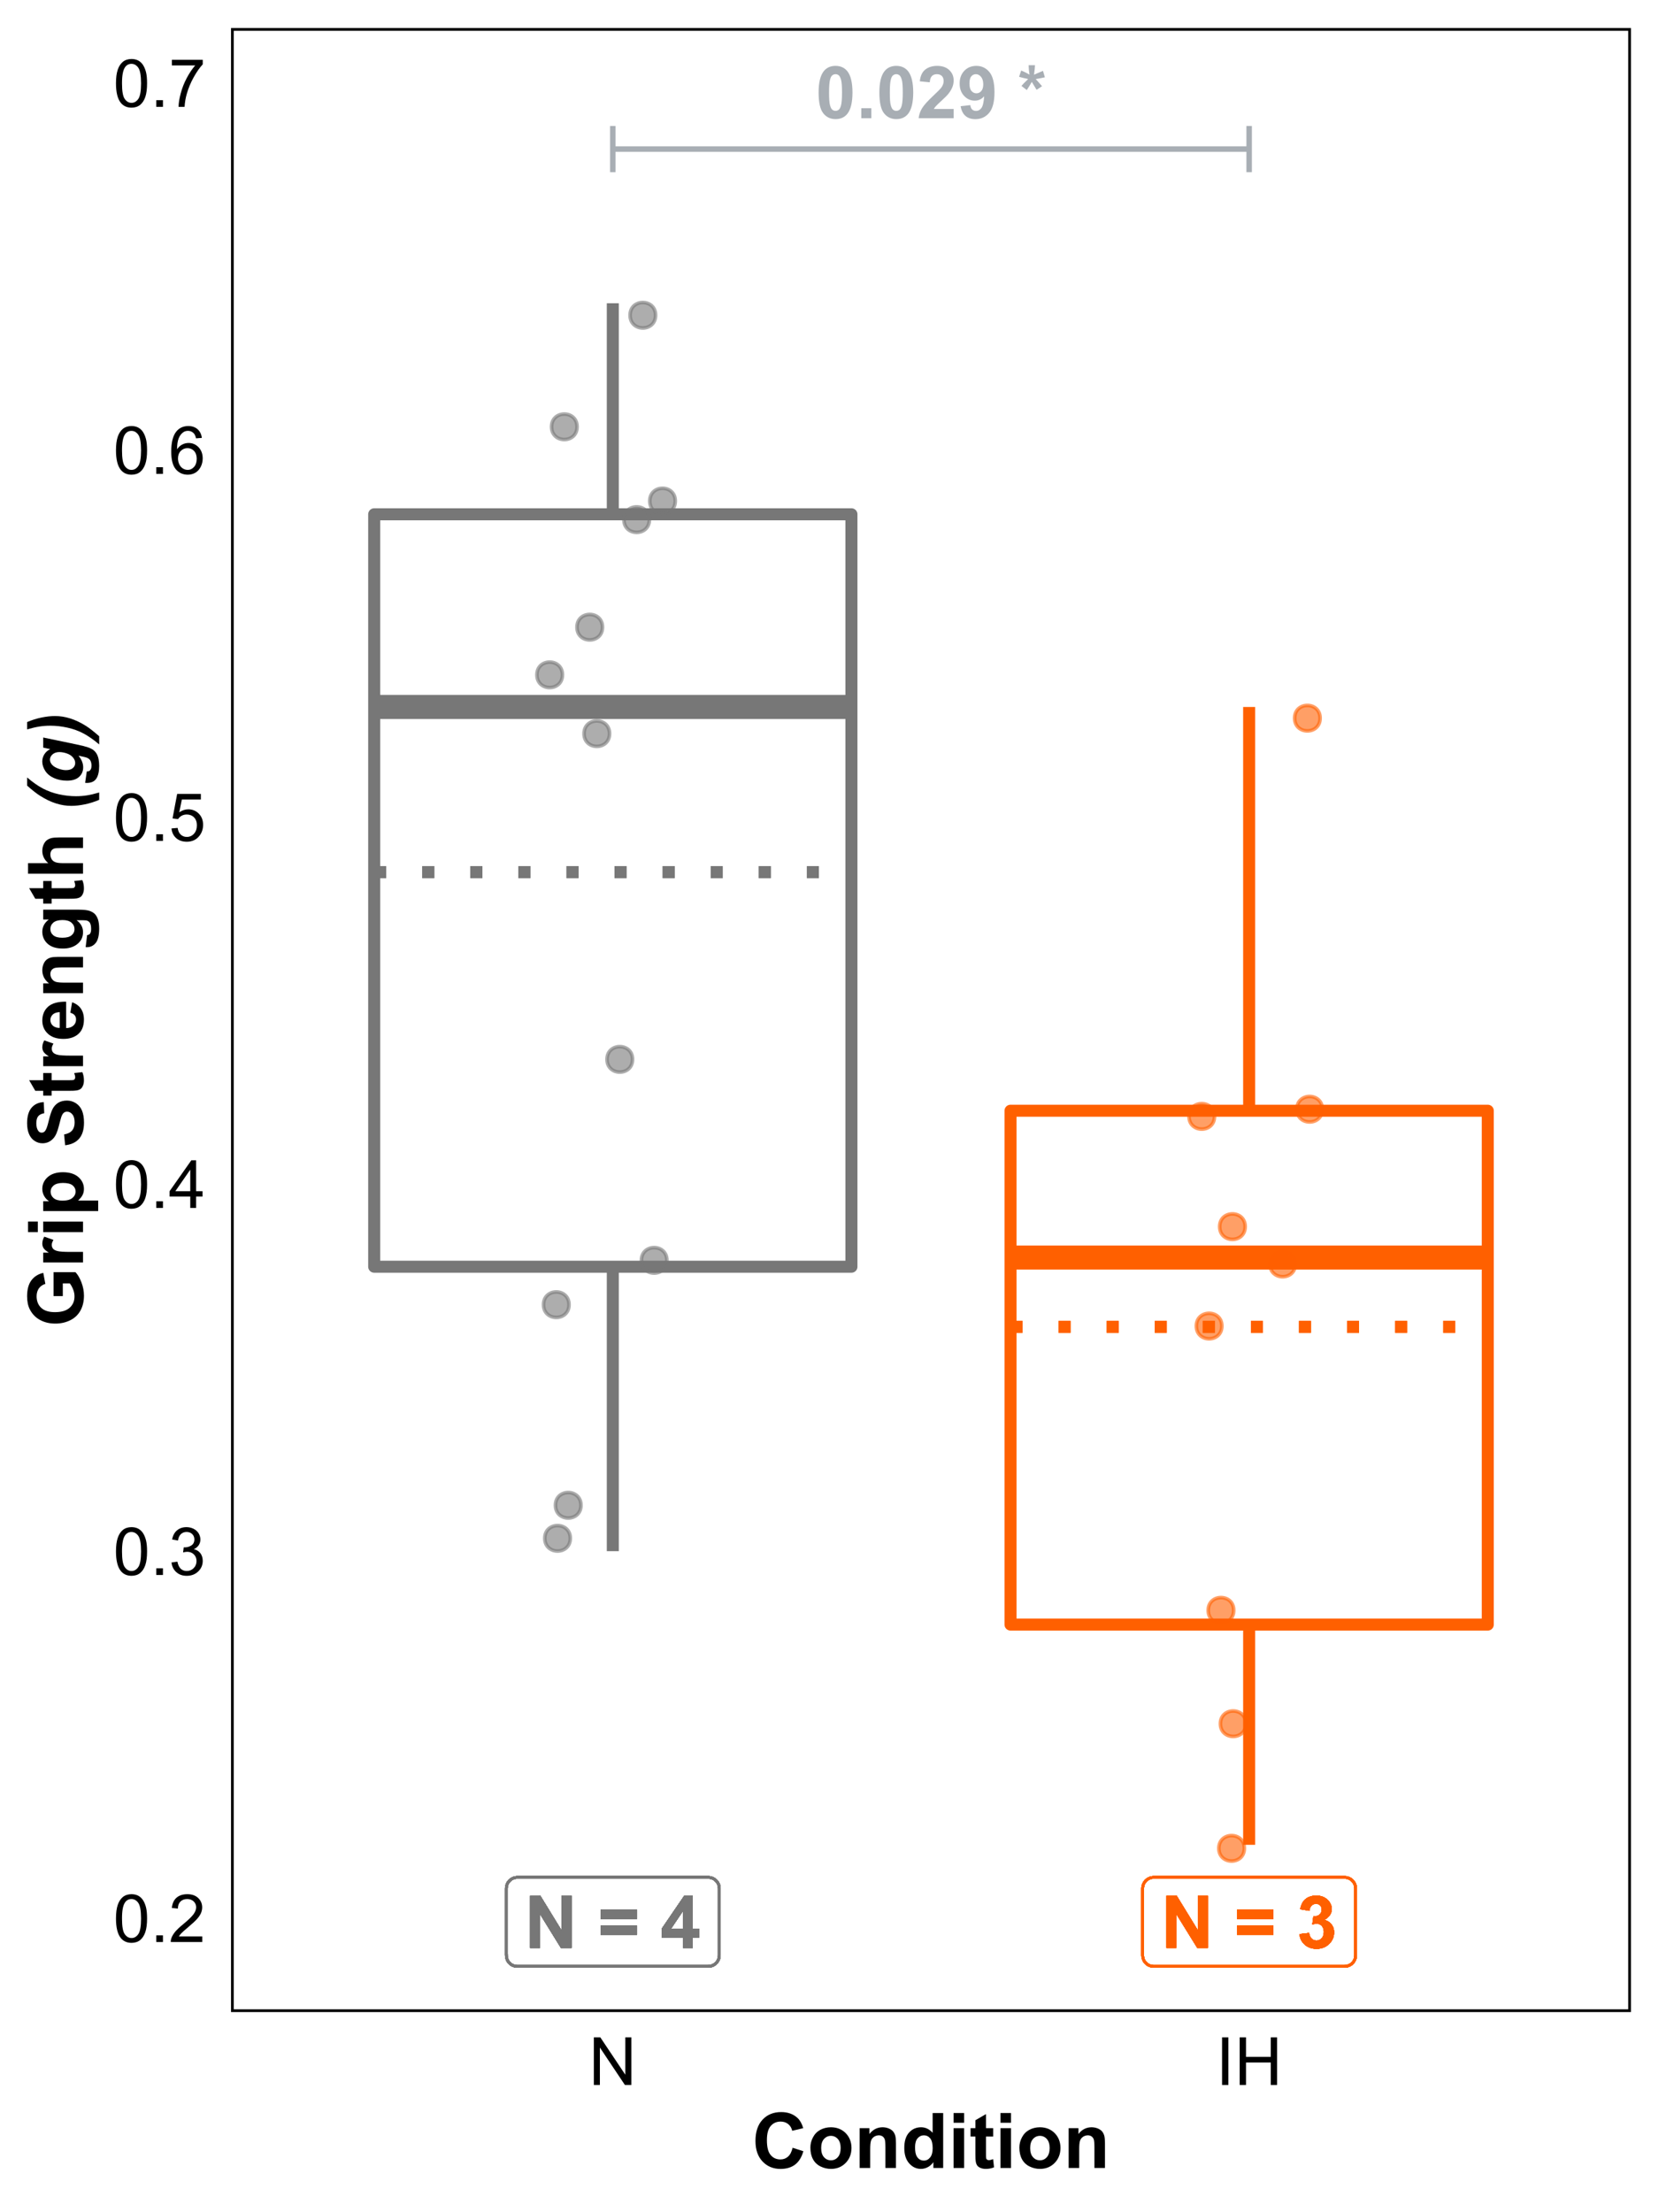 <?xml version="1.0" encoding="UTF-8"?>
<svg xmlns="http://www.w3.org/2000/svg" xmlns:xlink="http://www.w3.org/1999/xlink" width="324pt" height="432pt" viewBox="0 0 324 432" version="1.1">
<defs>
<g>
<symbol overflow="visible" id="glyph0-0">
<path style="stroke:none;" d="M 1.777 0 L 1.777 -8.891 L 8.891 -8.891 L 8.891 0 Z M 2 -0.223 L 8.668 -0.223 L 8.668 -8.668 L 2 -8.668 Z M 2 -0.223 "/>
</symbol>
<symbol overflow="visible" id="glyph0-1">
<path style="stroke:none;" d="M 3.902 -10.227 C 4.887 -10.223 5.656 -9.871 6.219 -9.168 C 6.875 -8.332 7.207 -6.949 7.211 -5.023 C 7.207 -3.094 6.875 -1.711 6.211 -0.867 C 5.656 -0.176 4.887 0.168 3.902 0.172 C 2.91 0.168 2.109 -0.207 1.508 -0.969 C 0.898 -1.727 0.598 -3.086 0.598 -5.043 C 0.598 -6.957 0.93 -8.336 1.598 -9.184 C 2.148 -9.875 2.918 -10.223 3.902 -10.227 Z M 3.902 -8.605 C 3.668 -8.602 3.457 -8.527 3.27 -8.379 C 3.082 -8.23 2.938 -7.961 2.84 -7.57 C 2.703 -7.066 2.637 -6.215 2.641 -5.023 C 2.637 -3.824 2.695 -3.004 2.82 -2.559 C 2.938 -2.109 3.09 -1.812 3.273 -1.668 C 3.457 -1.516 3.668 -1.441 3.902 -1.445 C 4.137 -1.441 4.348 -1.516 4.535 -1.668 C 4.719 -1.816 4.859 -2.086 4.965 -2.48 C 5.098 -2.977 5.168 -3.824 5.168 -5.023 C 5.168 -6.215 5.105 -7.035 4.988 -7.484 C 4.863 -7.93 4.711 -8.23 4.531 -8.379 C 4.344 -8.527 4.137 -8.602 3.902 -8.605 Z M 3.902 -8.605 "/>
</symbol>
<symbol overflow="visible" id="glyph0-2">
<path style="stroke:none;" d="M 1.02 0 L 1.02 -1.953 L 2.973 -1.953 L 2.973 0 Z M 1.02 0 "/>
</symbol>
<symbol overflow="visible" id="glyph0-3">
<path style="stroke:none;" d="M 7.195 -1.812 L 7.195 0 L 0.355 0 C 0.426 -0.684 0.648 -1.332 1.02 -1.945 C 1.391 -2.559 2.121 -3.371 3.215 -4.391 C 4.094 -5.207 4.633 -5.766 4.836 -6.059 C 5.102 -6.457 5.238 -6.855 5.238 -7.254 C 5.238 -7.688 5.121 -8.02 4.887 -8.254 C 4.652 -8.484 4.328 -8.602 3.918 -8.605 C 3.508 -8.602 3.184 -8.48 2.945 -8.238 C 2.703 -7.992 2.562 -7.582 2.527 -7.016 L 0.582 -7.211 C 0.695 -8.281 1.059 -9.051 1.672 -9.523 C 2.281 -9.988 3.047 -10.223 3.965 -10.227 C 4.969 -10.223 5.758 -9.953 6.332 -9.414 C 6.906 -8.871 7.195 -8.195 7.195 -7.391 C 7.195 -6.93 7.113 -6.496 6.949 -6.082 C 6.785 -5.668 6.523 -5.23 6.168 -4.777 C 5.93 -4.473 5.504 -4.043 4.887 -3.48 C 4.27 -2.914 3.879 -2.539 3.719 -2.355 C 3.551 -2.168 3.418 -1.984 3.32 -1.812 Z M 7.195 -1.812 "/>
</symbol>
<symbol overflow="visible" id="glyph0-4">
<path style="stroke:none;" d="M 0.645 -2.355 L 2.535 -2.562 C 2.578 -2.176 2.699 -1.891 2.895 -1.707 C 3.09 -1.52 3.348 -1.43 3.668 -1.43 C 4.07 -1.43 4.41 -1.613 4.695 -1.984 C 4.977 -2.355 5.16 -3.125 5.238 -4.293 C 4.746 -3.719 4.133 -3.434 3.398 -3.438 C 2.594 -3.434 1.902 -3.742 1.324 -4.363 C 0.742 -4.98 0.449 -5.785 0.453 -6.781 C 0.449 -7.809 0.758 -8.641 1.371 -9.277 C 1.984 -9.906 2.766 -10.223 3.715 -10.227 C 4.746 -10.223 5.594 -9.824 6.258 -9.027 C 6.922 -8.227 7.254 -6.914 7.254 -5.086 C 7.254 -3.223 6.906 -1.879 6.219 -1.055 C 5.523 -0.234 4.625 0.176 3.523 0.18 C 2.723 0.176 2.078 -0.031 1.59 -0.453 C 1.098 -0.875 0.785 -1.512 0.645 -2.355 Z M 5.062 -6.621 C 5.062 -7.25 4.918 -7.738 4.629 -8.086 C 4.34 -8.43 4.004 -8.602 3.625 -8.605 C 3.262 -8.602 2.961 -8.461 2.727 -8.18 C 2.484 -7.895 2.367 -7.426 2.367 -6.781 C 2.367 -6.117 2.496 -5.637 2.758 -5.332 C 3.016 -5.023 3.34 -4.867 3.73 -4.871 C 4.102 -4.867 4.418 -5.016 4.676 -5.312 C 4.934 -5.605 5.062 -6.043 5.062 -6.621 Z M 5.062 -6.621 "/>
</symbol>
<symbol overflow="visible" id="glyph0-5">
<path style="stroke:none;" d=""/>
</symbol>
<symbol overflow="visible" id="glyph0-6">
<path style="stroke:none;" d="M 1.703 -5.5 L 0.652 -6.312 C 0.98 -6.688 1.328 -7.047 1.695 -7.391 C 1.836 -7.523 1.926 -7.613 1.965 -7.656 C 1.848 -7.672 1.52 -7.746 0.973 -7.883 C 0.578 -7.977 0.316 -8.051 0.195 -8.098 L 0.605 -9.32 C 1.207 -9.074 1.75 -8.805 2.23 -8.508 C 2.117 -9.262 2.062 -9.875 2.062 -10.355 L 3.301 -10.355 C 3.297 -10.016 3.234 -9.398 3.113 -8.496 C 3.199 -8.531 3.398 -8.621 3.711 -8.766 C 4.125 -8.953 4.512 -9.113 4.863 -9.254 L 5.23 -7.996 C 4.715 -7.875 4.121 -7.762 3.445 -7.656 L 4.277 -6.719 C 4.441 -6.527 4.574 -6.371 4.676 -6.25 L 3.613 -5.551 L 2.676 -7.098 C 2.391 -6.594 2.066 -6.062 1.703 -5.5 Z M 1.703 -5.5 "/>
</symbol>
<symbol overflow="visible" id="glyph0-7">
<path style="stroke:none;" d="M 1.055 0 L 1.055 -10.184 L 3.055 -10.184 L 7.223 -3.383 L 7.223 -10.184 L 9.133 -10.184 L 9.133 0 L 7.07 0 L 2.965 -6.641 L 2.965 0 Z M 1.055 0 "/>
</symbol>
<symbol overflow="visible" id="glyph0-8">
<path style="stroke:none;" d="M 0.59 -5.668 L 0.59 -7.461 L 7.711 -7.461 L 7.711 -5.668 Z M 0.59 -2.586 L 0.59 -4.383 L 7.711 -4.383 L 7.711 -2.586 Z M 0.59 -2.586 "/>
</symbol>
<symbol overflow="visible" id="glyph0-9">
<path style="stroke:none;" d="M 4.434 0 L 4.434 -2.051 L 0.266 -2.051 L 0.266 -3.758 L 4.684 -10.227 L 6.32 -10.227 L 6.32 -3.766 L 7.586 -3.766 L 7.586 -2.051 L 6.32 -2.051 L 6.32 0 Z M 4.434 -3.766 L 4.434 -7.246 L 2.09 -3.766 Z M 4.434 -3.766 "/>
</symbol>
<symbol overflow="visible" id="glyph0-10">
<path style="stroke:none;" d="M 0.535 -2.703 L 2.426 -2.93 C 2.484 -2.445 2.645 -2.074 2.91 -1.824 C 3.172 -1.566 3.492 -1.441 3.871 -1.445 C 4.27 -1.441 4.609 -1.594 4.887 -1.902 C 5.16 -2.207 5.297 -2.621 5.301 -3.141 C 5.297 -3.629 5.164 -4.016 4.902 -4.305 C 4.637 -4.59 4.316 -4.734 3.938 -4.738 C 3.688 -4.734 3.387 -4.684 3.043 -4.59 L 3.258 -6.184 C 3.785 -6.164 4.188 -6.277 4.465 -6.523 C 4.742 -6.766 4.879 -7.09 4.883 -7.496 C 4.879 -7.832 4.777 -8.105 4.578 -8.312 C 4.371 -8.516 4.102 -8.617 3.766 -8.621 C 3.43 -8.617 3.145 -8.504 2.91 -8.273 C 2.672 -8.039 2.527 -7.699 2.48 -7.258 L 0.68 -7.566 C 0.805 -8.176 0.992 -8.668 1.246 -9.039 C 1.496 -9.406 1.848 -9.695 2.301 -9.91 C 2.75 -10.117 3.258 -10.223 3.82 -10.227 C 4.777 -10.223 5.543 -9.918 6.125 -9.309 C 6.602 -8.805 6.844 -8.238 6.844 -7.613 C 6.844 -6.715 6.352 -6.004 5.375 -5.473 C 5.953 -5.348 6.422 -5.066 6.773 -4.633 C 7.125 -4.195 7.301 -3.668 7.301 -3.055 C 7.301 -2.156 6.973 -1.395 6.32 -0.77 C 5.668 -0.141 4.855 0.168 3.883 0.172 C 2.957 0.168 2.191 -0.094 1.59 -0.621 C 0.98 -1.152 0.629 -1.844 0.535 -2.703 Z M 0.535 -2.703 "/>
</symbol>
<symbol overflow="visible" id="glyph1-0">
<path style="stroke:none;" d="M 1.625 0 L 1.625 -8.125 L 8.125 -8.125 L 8.125 0 Z M 1.828 -0.203 L 7.922 -0.203 L 7.922 -7.922 L 1.828 -7.922 Z M 1.828 -0.203 "/>
</symbol>
<symbol overflow="visible" id="glyph1-1">
<path style="stroke:none;" d="M 0.539 -4.59 C 0.539 -5.684 0.652 -6.57 0.879 -7.242 C 1.105 -7.914 1.441 -8.43 1.887 -8.797 C 2.332 -9.156 2.895 -9.34 3.574 -9.344 C 4.074 -9.34 4.512 -9.238 4.887 -9.043 C 5.262 -8.84 5.57 -8.551 5.82 -8.172 C 6.062 -7.793 6.258 -7.332 6.398 -6.789 C 6.539 -6.242 6.609 -5.508 6.609 -4.59 C 6.609 -3.496 6.496 -2.617 6.27 -1.945 C 6.043 -1.273 5.707 -0.754 5.262 -0.387 C 4.816 -0.023 4.254 0.156 3.574 0.16 C 2.676 0.156 1.969 -0.16 1.461 -0.805 C 0.844 -1.578 0.539 -2.84 0.539 -4.59 Z M 1.715 -4.59 C 1.711 -3.059 1.891 -2.043 2.25 -1.539 C 2.605 -1.031 3.047 -0.777 3.574 -0.781 C 4.098 -0.777 4.535 -1.031 4.895 -1.543 C 5.25 -2.047 5.43 -3.062 5.434 -4.59 C 5.43 -6.117 5.25 -7.137 4.895 -7.641 C 4.535 -8.145 4.094 -8.395 3.562 -8.398 C 3.035 -8.395 2.613 -8.172 2.305 -7.73 C 1.906 -7.16 1.711 -6.113 1.715 -4.59 Z M 1.715 -4.59 "/>
</symbol>
<symbol overflow="visible" id="glyph1-2">
<path style="stroke:none;" d="M 1.18 0 L 1.18 -1.301 L 2.48 -1.301 L 2.48 0 Z M 1.18 0 "/>
</symbol>
<symbol overflow="visible" id="glyph1-3">
<path style="stroke:none;" d="M 6.543 -1.098 L 6.543 0 L 0.395 0 C 0.383 -0.273 0.43 -0.535 0.527 -0.793 C 0.684 -1.207 0.934 -1.621 1.277 -2.031 C 1.621 -2.434 2.117 -2.902 2.773 -3.441 C 3.781 -4.266 4.465 -4.922 4.824 -5.41 C 5.176 -5.891 5.355 -6.352 5.359 -6.785 C 5.355 -7.238 5.191 -7.617 4.871 -7.93 C 4.543 -8.238 4.121 -8.395 3.605 -8.398 C 3.051 -8.395 2.613 -8.23 2.285 -7.902 C 1.953 -7.57 1.785 -7.113 1.785 -6.531 L 0.609 -6.652 C 0.688 -7.523 0.988 -8.191 1.516 -8.652 C 2.039 -9.109 2.746 -9.34 3.633 -9.344 C 4.523 -9.34 5.227 -9.094 5.75 -8.602 C 6.266 -8.105 6.527 -7.492 6.531 -6.762 C 6.527 -6.387 6.449 -6.02 6.301 -5.66 C 6.145 -5.301 5.895 -4.922 5.543 -4.523 C 5.191 -4.125 4.602 -3.578 3.781 -2.887 C 3.094 -2.309 2.656 -1.918 2.461 -1.715 C 2.266 -1.508 2.105 -1.301 1.98 -1.098 Z M 6.543 -1.098 "/>
</symbol>
<symbol overflow="visible" id="glyph1-4">
<path style="stroke:none;" d="M 0.547 -2.457 L 1.688 -2.609 C 1.82 -1.957 2.043 -1.492 2.359 -1.207 C 2.672 -0.922 3.055 -0.777 3.512 -0.781 C 4.043 -0.777 4.496 -0.965 4.871 -1.34 C 5.238 -1.711 5.426 -2.172 5.426 -2.723 C 5.426 -3.246 5.254 -3.68 4.91 -4.02 C 4.566 -4.359 4.129 -4.527 3.605 -4.531 C 3.387 -4.527 3.121 -4.488 2.801 -4.406 L 2.926 -5.406 C 2.996 -5.395 3.059 -5.391 3.109 -5.395 C 3.594 -5.391 4.031 -5.516 4.422 -5.773 C 4.809 -6.023 5.004 -6.418 5.008 -6.949 C 5.004 -7.367 4.863 -7.715 4.582 -7.992 C 4.297 -8.266 3.93 -8.402 3.484 -8.406 C 3.039 -8.402 2.668 -8.262 2.375 -7.984 C 2.074 -7.703 1.887 -7.285 1.805 -6.727 L 0.66 -6.93 C 0.797 -7.695 1.113 -8.289 1.613 -8.711 C 2.105 -9.129 2.723 -9.34 3.461 -9.344 C 3.965 -9.34 4.434 -9.23 4.863 -9.016 C 5.289 -8.797 5.613 -8.5 5.844 -8.125 C 6.066 -7.746 6.18 -7.348 6.184 -6.926 C 6.18 -6.52 6.074 -6.152 5.859 -5.824 C 5.641 -5.496 5.32 -5.234 4.898 -5.039 C 5.449 -4.914 5.875 -4.648 6.184 -4.25 C 6.484 -3.844 6.637 -3.344 6.641 -2.75 C 6.637 -1.934 6.34 -1.246 5.75 -0.684 C 5.156 -0.117 4.41 0.164 3.504 0.164 C 2.684 0.164 2.004 -0.078 1.469 -0.566 C 0.926 -1.051 0.617 -1.68 0.547 -2.457 Z M 0.547 -2.457 "/>
</symbol>
<symbol overflow="visible" id="glyph1-5">
<path style="stroke:none;" d="M 4.203 0 L 4.203 -2.227 L 0.164 -2.227 L 0.164 -3.273 L 4.41 -9.305 L 5.344 -9.305 L 5.344 -3.273 L 6.602 -3.273 L 6.602 -2.227 L 5.344 -2.227 L 5.344 0 Z M 4.203 -3.273 L 4.203 -7.473 L 1.289 -3.273 Z M 4.203 -3.273 "/>
</symbol>
<symbol overflow="visible" id="glyph1-6">
<path style="stroke:none;" d="M 0.539 -2.438 L 1.738 -2.539 C 1.824 -1.953 2.031 -1.516 2.355 -1.223 C 2.68 -0.926 3.07 -0.777 3.531 -0.781 C 4.078 -0.777 4.543 -0.984 4.926 -1.402 C 5.305 -1.812 5.496 -2.363 5.496 -3.055 C 5.496 -3.703 5.312 -4.219 4.945 -4.594 C 4.578 -4.969 4.098 -5.156 3.512 -5.16 C 3.137 -5.156 2.805 -5.074 2.512 -4.91 C 2.215 -4.742 1.984 -4.523 1.816 -4.258 L 0.742 -4.398 L 1.645 -9.18 L 6.273 -9.18 L 6.273 -8.086 L 2.559 -8.086 L 2.055 -5.586 C 2.613 -5.973 3.199 -6.168 3.816 -6.172 C 4.625 -6.168 5.312 -5.887 5.871 -5.324 C 6.43 -4.758 6.707 -4.035 6.711 -3.156 C 6.707 -2.309 6.461 -1.582 5.973 -0.973 C 5.371 -0.219 4.559 0.156 3.531 0.16 C 2.68 0.156 1.988 -0.078 1.453 -0.551 C 0.918 -1.023 0.613 -1.652 0.539 -2.438 Z M 0.539 -2.438 "/>
</symbol>
<symbol overflow="visible" id="glyph1-7">
<path style="stroke:none;" d="M 6.469 -7.027 L 5.332 -6.938 C 5.23 -7.383 5.086 -7.707 4.898 -7.914 C 4.59 -8.238 4.207 -8.402 3.758 -8.406 C 3.391 -8.402 3.074 -8.301 2.801 -8.102 C 2.438 -7.836 2.152 -7.453 1.945 -6.949 C 1.738 -6.445 1.629 -5.727 1.625 -4.797 C 1.898 -5.215 2.234 -5.527 2.633 -5.73 C 3.027 -5.934 3.445 -6.035 3.883 -6.035 C 4.645 -6.035 5.293 -5.754 5.828 -5.195 C 6.363 -4.633 6.633 -3.91 6.633 -3.023 C 6.633 -2.438 6.504 -1.891 6.254 -1.391 C 6 -0.887 5.656 -0.504 5.219 -0.238 C 4.777 0.027 4.277 0.156 3.719 0.16 C 2.766 0.156 1.988 -0.191 1.391 -0.891 C 0.785 -1.59 0.484 -2.742 0.488 -4.355 C 0.484 -6.148 0.816 -7.457 1.484 -8.277 C 2.062 -8.984 2.844 -9.34 3.828 -9.344 C 4.555 -9.34 5.156 -9.133 5.625 -8.727 C 6.094 -8.312 6.375 -7.746 6.469 -7.027 Z M 1.805 -3.016 C 1.805 -2.621 1.887 -2.242 2.055 -1.883 C 2.219 -1.52 2.453 -1.246 2.754 -1.062 C 3.055 -0.871 3.367 -0.777 3.699 -0.781 C 4.18 -0.777 4.598 -0.973 4.945 -1.363 C 5.289 -1.75 5.461 -2.281 5.465 -2.953 C 5.461 -3.594 5.289 -4.098 4.949 -4.473 C 4.605 -4.84 4.176 -5.027 3.656 -5.027 C 3.141 -5.027 2.703 -4.84 2.344 -4.473 C 1.984 -4.098 1.805 -3.613 1.805 -3.016 Z M 1.805 -3.016 "/>
</symbol>
<symbol overflow="visible" id="glyph1-8">
<path style="stroke:none;" d="M 0.617 -8.086 L 0.617 -9.184 L 6.641 -9.184 L 6.641 -8.297 C 6.043 -7.664 5.457 -6.824 4.875 -5.781 C 4.293 -4.734 3.844 -3.66 3.531 -2.559 C 3.301 -1.777 3.152 -0.926 3.09 0 L 1.918 0 C 1.926 -0.73 2.07 -1.613 2.348 -2.652 C 2.621 -3.688 3.016 -4.688 3.531 -5.652 C 4.043 -6.613 4.59 -7.426 5.172 -8.086 Z M 0.617 -8.086 "/>
</symbol>
<symbol overflow="visible" id="glyph1-9">
<path style="stroke:none;" d="M 0.992 0 L 0.992 -9.305 L 2.254 -9.305 L 7.141 -2 L 7.141 -9.305 L 8.32 -9.305 L 8.32 0 L 7.059 0 L 2.172 -7.312 L 2.172 0 Z M 0.992 0 "/>
</symbol>
<symbol overflow="visible" id="glyph1-10">
<path style="stroke:none;" d="M 1.211 0 L 1.211 -9.305 L 2.445 -9.305 L 2.445 0 Z M 1.211 0 "/>
</symbol>
<symbol overflow="visible" id="glyph1-11">
<path style="stroke:none;" d="M 1.039 0 L 1.039 -9.305 L 2.273 -9.305 L 2.273 -5.484 L 7.109 -5.484 L 7.109 -9.305 L 8.34 -9.305 L 8.34 0 L 7.109 0 L 7.109 -4.387 L 2.273 -4.387 L 2.273 0 Z M 1.039 0 "/>
</symbol>
<symbol overflow="visible" id="glyph2-0">
<path style="stroke:none;" d="M 1.875 0 L 1.875 -9.375 L 9.375 -9.375 L 9.375 0 Z M 2.109 -0.234 L 9.141 -0.234 L 9.141 -9.141 L 2.109 -9.141 Z M 2.109 -0.234 "/>
</symbol>
<symbol overflow="visible" id="glyph2-1">
<path style="stroke:none;" d="M 7.961 -3.949 L 10.062 -3.281 C 9.734 -2.109 9.199 -1.238 8.453 -0.668 C 7.703 -0.102 6.754 0.18 5.602 0.184 C 4.176 0.18 3.004 -0.305 2.086 -1.277 C 1.168 -2.25 0.707 -3.582 0.711 -5.273 C 0.707 -7.059 1.168 -8.445 2.094 -9.438 C 3.016 -10.426 4.23 -10.922 5.734 -10.922 C 7.043 -10.922 8.109 -10.531 8.938 -9.758 C 9.422 -9.293 9.789 -8.633 10.035 -7.777 L 7.887 -7.266 C 7.762 -7.82 7.496 -8.258 7.094 -8.582 C 6.688 -8.902 6.199 -9.062 5.625 -9.066 C 4.828 -9.062 4.18 -8.777 3.688 -8.207 C 3.188 -7.633 2.941 -6.707 2.945 -5.434 C 2.941 -4.074 3.184 -3.109 3.676 -2.535 C 4.16 -1.957 4.797 -1.668 5.582 -1.672 C 6.156 -1.668 6.652 -1.852 7.066 -2.219 C 7.48 -2.582 7.777 -3.16 7.961 -3.949 Z M 7.961 -3.949 "/>
</symbol>
<symbol overflow="visible" id="glyph2-2">
<path style="stroke:none;" d="M 0.602 -4 C 0.598 -4.68 0.766 -5.34 1.105 -5.984 C 1.438 -6.621 1.914 -7.109 2.535 -7.449 C 3.152 -7.781 3.844 -7.949 4.605 -7.953 C 5.781 -7.949 6.746 -7.566 7.5 -6.805 C 8.25 -6.039 8.625 -5.074 8.629 -3.91 C 8.625 -2.73 8.246 -1.758 7.488 -0.984 C 6.73 -0.211 5.773 0.176 4.621 0.176 C 3.906 0.176 3.227 0.016 2.578 -0.305 C 1.93 -0.625 1.438 -1.098 1.105 -1.723 C 0.766 -2.348 0.598 -3.105 0.602 -4 Z M 2.711 -3.891 C 2.707 -3.117 2.891 -2.523 3.258 -2.113 C 3.625 -1.703 4.074 -1.5 4.613 -1.5 C 5.148 -1.5 5.602 -1.703 5.965 -2.113 C 6.328 -2.523 6.508 -3.121 6.512 -3.902 C 6.508 -4.664 6.328 -5.25 5.965 -5.66 C 5.602 -6.07 5.148 -6.273 4.613 -6.277 C 4.074 -6.273 3.625 -6.07 3.258 -5.66 C 2.891 -5.25 2.707 -4.66 2.711 -3.891 Z M 2.711 -3.891 "/>
</symbol>
<symbol overflow="visible" id="glyph2-3">
<path style="stroke:none;" d="M 8.152 0 L 6.094 0 L 6.094 -3.969 C 6.094 -4.805 6.047 -5.348 5.961 -5.598 C 5.867 -5.84 5.727 -6.031 5.531 -6.172 C 5.336 -6.305 5.098 -6.375 4.82 -6.379 C 4.461 -6.375 4.141 -6.277 3.859 -6.086 C 3.574 -5.887 3.379 -5.629 3.277 -5.309 C 3.168 -4.988 3.117 -4.391 3.121 -3.523 L 3.121 0 L 1.062 0 L 1.062 -7.777 L 2.973 -7.777 L 2.973 -6.637 C 3.648 -7.512 4.504 -7.949 5.539 -7.953 C 5.988 -7.949 6.402 -7.867 6.781 -7.707 C 7.156 -7.543 7.441 -7.336 7.637 -7.082 C 7.824 -6.828 7.961 -6.539 8.039 -6.219 C 8.113 -5.891 8.148 -5.43 8.152 -4.836 Z M 8.152 0 "/>
</symbol>
<symbol overflow="visible" id="glyph2-4">
<path style="stroke:none;" d="M 8.211 0 L 6.297 0 L 6.297 -1.141 C 5.98 -0.695 5.605 -0.363 5.176 -0.148 C 4.738 0.07 4.305 0.176 3.867 0.176 C 2.973 0.176 2.207 -0.184 1.57 -0.902 C 0.934 -1.621 0.613 -2.625 0.617 -3.918 C 0.613 -5.234 0.926 -6.234 1.547 -6.922 C 2.164 -7.605 2.945 -7.949 3.898 -7.953 C 4.762 -7.949 5.516 -7.59 6.152 -6.871 L 6.152 -10.738 L 8.211 -10.738 Z M 2.719 -4.059 C 2.719 -3.227 2.832 -2.625 3.062 -2.258 C 3.391 -1.715 3.855 -1.445 4.453 -1.449 C 4.926 -1.445 5.328 -1.648 5.66 -2.055 C 5.992 -2.457 6.156 -3.059 6.16 -3.859 C 6.156 -4.75 5.996 -5.395 5.676 -5.789 C 5.352 -6.18 4.938 -6.375 4.438 -6.379 C 3.945 -6.375 3.539 -6.18 3.211 -5.797 C 2.883 -5.406 2.719 -4.828 2.719 -4.059 Z M 2.719 -4.059 "/>
</symbol>
<symbol overflow="visible" id="glyph2-5">
<path style="stroke:none;" d="M 1.078 -8.832 L 1.078 -10.738 L 3.133 -10.738 L 3.133 -8.832 Z M 1.078 0 L 1.078 -7.777 L 3.133 -7.777 L 3.133 0 Z M 1.078 0 "/>
</symbol>
<symbol overflow="visible" id="glyph2-6">
<path style="stroke:none;" d="M 4.645 -7.777 L 4.645 -6.137 L 3.238 -6.137 L 3.238 -3.004 C 3.234 -2.367 3.246 -1.996 3.277 -1.891 C 3.301 -1.785 3.363 -1.699 3.457 -1.633 C 3.551 -1.562 3.668 -1.527 3.809 -1.531 C 3.996 -1.527 4.27 -1.594 4.637 -1.727 L 4.812 -0.133 C 4.328 0.074 3.789 0.176 3.188 0.176 C 2.812 0.176 2.477 0.113 2.18 -0.012 C 1.883 -0.137 1.664 -0.297 1.527 -0.492 C 1.387 -0.688 1.289 -0.953 1.238 -1.297 C 1.191 -1.531 1.172 -2.016 1.172 -2.746 L 1.172 -6.137 L 0.227 -6.137 L 0.227 -7.777 L 1.172 -7.777 L 1.172 -9.324 L 3.238 -10.523 L 3.238 -7.777 Z M 4.645 -7.777 "/>
</symbol>
<symbol overflow="visible" id="glyph3-0">
<path style="stroke:none;" d="M 0 -1.875 L -9.375 -1.875 L -9.375 -9.375 L 0 -9.375 Z M -0.234 -2.109 L -0.234 -9.141 L -9.141 -9.141 L -9.141 -2.109 Z M -0.234 -2.109 "/>
</symbol>
<symbol overflow="visible" id="glyph3-1">
<path style="stroke:none;" d="M -3.949 -6.086 L -5.758 -6.086 L -5.758 -10.758 L -1.48 -10.758 C -1.039 -10.305 -0.652 -9.645 -0.316 -8.785 C 0.016 -7.918 0.18 -7.047 0.184 -6.168 C 0.18 -5.043 -0.051 -4.062 -0.523 -3.23 C -0.992 -2.391 -1.668 -1.766 -2.543 -1.348 C -3.418 -0.926 -4.371 -0.715 -5.406 -0.719 C -6.52 -0.715 -7.512 -0.949 -8.387 -1.422 C -9.254 -1.887 -9.922 -2.574 -10.387 -3.48 C -10.742 -4.168 -10.922 -5.023 -10.922 -6.051 C -10.922 -7.383 -10.641 -8.422 -10.082 -9.172 C -9.52 -9.918 -8.746 -10.402 -7.762 -10.621 L -7.359 -8.469 C -7.887 -8.312 -8.301 -8.027 -8.609 -7.613 C -8.91 -7.191 -9.062 -6.672 -9.066 -6.051 C -9.062 -5.102 -8.762 -4.348 -8.164 -3.789 C -7.562 -3.23 -6.672 -2.953 -5.492 -2.953 C -4.215 -2.953 -3.262 -3.234 -2.625 -3.801 C -1.984 -4.367 -1.664 -5.109 -1.668 -6.027 C -1.664 -6.48 -1.754 -6.938 -1.934 -7.395 C -2.113 -7.848 -2.328 -8.238 -2.586 -8.57 L -3.949 -8.57 Z M -3.949 -6.086 "/>
</symbol>
<symbol overflow="visible" id="glyph3-2">
<path style="stroke:none;" d="M 0 -3.047 L 0 -0.988 L -7.777 -0.988 L -7.777 -2.902 L -6.672 -2.902 C -7.191 -3.223 -7.535 -3.516 -7.703 -3.781 C -7.867 -4.039 -7.949 -4.336 -7.953 -4.672 C -7.949 -5.137 -7.82 -5.59 -7.566 -6.027 L -5.773 -5.391 C -5.992 -5.043 -6.105 -4.719 -6.109 -4.422 C -6.105 -4.133 -6.027 -3.891 -5.871 -3.691 C -5.711 -3.488 -5.422 -3.328 -5.008 -3.219 C -4.59 -3.102 -3.723 -3.047 -2.402 -3.047 Z M 0 -3.047 "/>
</symbol>
<symbol overflow="visible" id="glyph3-3">
<path style="stroke:none;" d="M -8.832 -1.078 L -10.738 -1.078 L -10.738 -3.137 L -8.832 -3.137 Z M 0 -1.078 L -7.777 -1.078 L -7.777 -3.137 L 0 -3.133 Z M 0 -1.078 "/>
</symbol>
<symbol overflow="visible" id="glyph3-4">
<path style="stroke:none;" d="M -7.777 -1.02 L -7.777 -2.938 L -6.637 -2.938 C -7.023 -3.184 -7.34 -3.523 -7.586 -3.949 C -7.828 -4.371 -7.949 -4.84 -7.953 -5.363 C -7.949 -6.262 -7.598 -7.027 -6.891 -7.66 C -6.18 -8.285 -5.191 -8.602 -3.934 -8.605 C -2.629 -8.602 -1.621 -8.285 -0.902 -7.652 C -0.184 -7.02 0.176 -6.25 0.176 -5.348 C 0.176 -4.914 0.094 -4.523 -0.078 -4.18 C -0.246 -3.828 -0.543 -3.461 -0.961 -3.078 L 2.961 -3.078 L 2.961 -1.02 Z M -4.02 -3.055 C -3.145 -3.051 -2.496 -3.227 -2.082 -3.574 C -1.66 -3.918 -1.453 -4.34 -1.457 -4.84 C -1.453 -5.316 -1.645 -5.715 -2.031 -6.035 C -2.41 -6.352 -3.039 -6.508 -3.918 -6.512 C -4.73 -6.508 -5.336 -6.344 -5.734 -6.02 C -6.129 -5.691 -6.328 -5.289 -6.328 -4.805 C -6.328 -4.301 -6.133 -3.883 -5.746 -3.551 C -5.355 -3.219 -4.781 -3.051 -4.02 -3.055 Z M -4.02 -3.055 "/>
</symbol>
<symbol overflow="visible" id="glyph3-5">
<path style="stroke:none;" d="M -3.492 -0.543 L -3.699 -2.652 C -2.988 -2.777 -2.469 -3.035 -2.137 -3.426 C -1.805 -3.812 -1.641 -4.336 -1.641 -4.996 C -1.641 -5.691 -1.785 -6.219 -2.082 -6.574 C -2.375 -6.926 -2.723 -7.102 -3.121 -7.105 C -3.371 -7.102 -3.586 -7.027 -3.766 -6.879 C -3.941 -6.73 -4.098 -6.469 -4.234 -6.102 C -4.32 -5.844 -4.477 -5.266 -4.703 -4.367 C -4.988 -3.199 -5.344 -2.383 -5.766 -1.918 C -6.352 -1.254 -7.07 -0.926 -7.926 -0.93 C -8.469 -0.926 -8.98 -1.082 -9.457 -1.395 C -9.934 -1.703 -10.297 -2.148 -10.547 -2.734 C -10.797 -3.316 -10.922 -4.02 -10.922 -4.848 C -10.922 -6.191 -10.625 -7.207 -10.035 -7.891 C -9.441 -8.57 -8.652 -8.93 -7.668 -8.965 L -7.574 -6.797 C -8.125 -6.703 -8.52 -6.504 -8.762 -6.199 C -9 -5.895 -9.121 -5.438 -9.125 -4.828 C -9.121 -4.195 -8.992 -3.699 -8.738 -3.348 C -8.566 -3.113 -8.344 -3 -8.07 -3.004 C -7.812 -3 -7.598 -3.105 -7.418 -3.324 C -7.188 -3.594 -6.945 -4.258 -6.699 -5.316 C -6.449 -6.367 -6.195 -7.148 -5.93 -7.656 C -5.664 -8.16 -5.297 -8.555 -4.836 -8.844 C -4.371 -9.125 -3.805 -9.27 -3.129 -9.273 C -2.512 -9.27 -1.934 -9.098 -1.398 -8.758 C -0.859 -8.414 -0.461 -7.93 -0.199 -7.309 C 0.059 -6.68 0.188 -5.902 0.191 -4.973 C 0.188 -3.613 -0.125 -2.57 -0.75 -1.844 C -1.375 -1.113 -2.289 -0.68 -3.492 -0.543 Z M -3.492 -0.543 "/>
</symbol>
<symbol overflow="visible" id="glyph3-6">
<path style="stroke:none;" d="M -7.777 -4.645 L -6.137 -4.645 L -6.137 -3.238 L -3.004 -3.238 C -2.367 -3.234 -1.996 -3.246 -1.891 -3.277 C -1.785 -3.301 -1.699 -3.363 -1.633 -3.457 C -1.562 -3.551 -1.527 -3.668 -1.531 -3.809 C -1.527 -3.996 -1.594 -4.27 -1.727 -4.637 L -0.133 -4.812 C 0.074 -4.328 0.176 -3.789 0.176 -3.188 C 0.176 -2.812 0.113 -2.477 -0.012 -2.18 C -0.137 -1.883 -0.297 -1.664 -0.492 -1.527 C -0.688 -1.387 -0.953 -1.289 -1.297 -1.238 C -1.531 -1.191 -2.016 -1.172 -2.746 -1.172 L -6.137 -1.172 L -6.137 -0.227 L -7.777 -0.227 L -7.777 -1.172 L -9.324 -1.172 L -10.523 -3.238 L -7.777 -3.238 Z M -7.777 -4.645 "/>
</symbol>
<symbol overflow="visible" id="glyph3-7">
<path style="stroke:none;" d="M -2.477 -5.582 L -2.133 -7.633 C -1.379 -7.363 -0.805 -6.945 -0.414 -6.383 C -0.02 -5.812 0.176 -5.102 0.176 -4.25 C 0.176 -2.891 -0.266 -1.891 -1.148 -1.246 C -1.855 -0.73 -2.75 -0.473 -3.832 -0.477 C -5.121 -0.473 -6.129 -0.809 -6.859 -1.484 C -7.586 -2.156 -7.949 -3.012 -7.953 -4.043 C -7.949 -5.199 -7.566 -6.109 -6.805 -6.781 C -6.039 -7.445 -4.871 -7.766 -3.297 -7.742 L -3.297 -2.586 C -2.684 -2.598 -2.207 -2.766 -1.871 -3.082 C -1.527 -3.398 -1.359 -3.793 -1.363 -4.27 C -1.359 -4.59 -1.445 -4.859 -1.625 -5.082 C -1.797 -5.301 -2.082 -5.469 -2.477 -5.582 Z M -4.555 -5.699 C -5.148 -5.68 -5.602 -5.523 -5.914 -5.234 C -6.219 -4.938 -6.375 -4.582 -6.379 -4.168 C -6.375 -3.715 -6.211 -3.344 -5.891 -3.055 C -5.559 -2.758 -5.113 -2.613 -4.555 -2.621 Z M -4.555 -5.699 "/>
</symbol>
<symbol overflow="visible" id="glyph3-8">
<path style="stroke:none;" d="M 0 -8.152 L 0 -6.094 L -3.969 -6.094 C -4.805 -6.094 -5.348 -6.047 -5.598 -5.961 C -5.84 -5.867 -6.031 -5.727 -6.172 -5.531 C -6.305 -5.336 -6.375 -5.098 -6.379 -4.82 C -6.375 -4.461 -6.277 -4.141 -6.086 -3.859 C -5.887 -3.574 -5.629 -3.379 -5.309 -3.277 C -4.988 -3.168 -4.391 -3.117 -3.523 -3.121 L 0 -3.121 L 0 -1.062 L -7.777 -1.062 L -7.777 -2.973 L -6.637 -2.973 C -7.512 -3.648 -7.949 -4.504 -7.953 -5.539 C -7.949 -5.988 -7.867 -6.402 -7.707 -6.781 C -7.543 -7.156 -7.336 -7.441 -7.082 -7.637 C -6.828 -7.824 -6.539 -7.961 -6.219 -8.039 C -5.891 -8.113 -5.43 -8.148 -4.832 -8.152 Z M 0 -8.152 "/>
</symbol>
<symbol overflow="visible" id="glyph3-9">
<path style="stroke:none;" d="M 0.512 -0.887 L 0.797 -3.238 C 1.07 -3.273 1.258 -3.363 1.363 -3.508 C 1.508 -3.699 1.582 -4.008 1.582 -4.43 C 1.582 -4.969 1.5 -5.371 1.34 -5.641 C 1.23 -5.816 1.059 -5.953 0.82 -6.051 C 0.648 -6.109 0.336 -6.141 -0.125 -6.145 L -1.258 -6.145 C -0.418 -5.527 0 -4.75 0 -3.816 C 0 -2.77 -0.441 -1.941 -1.324 -1.332 C -2.023 -0.852 -2.891 -0.613 -3.934 -0.617 C -5.234 -0.613 -6.23 -0.926 -6.922 -1.555 C -7.605 -2.18 -7.949 -2.961 -7.953 -3.898 C -7.949 -4.855 -7.527 -5.648 -6.688 -6.277 L -7.777 -6.277 L -7.777 -8.203 L -0.797 -8.203 C 0.117 -8.203 0.801 -8.125 1.258 -7.977 C 1.711 -7.82 2.066 -7.609 2.328 -7.34 C 2.586 -7.062 2.789 -6.695 2.938 -6.242 C 3.078 -5.781 3.152 -5.207 3.156 -4.512 C 3.152 -3.191 2.926 -2.254 2.477 -1.707 C 2.023 -1.152 1.453 -0.879 0.762 -0.879 C 0.691 -0.879 0.605 -0.879 0.512 -0.887 Z M -4.051 -2.727 C -3.223 -2.723 -2.621 -2.883 -2.238 -3.203 C -1.855 -3.52 -1.664 -3.914 -1.664 -4.387 C -1.664 -4.887 -1.859 -5.312 -2.25 -5.66 C -2.641 -6.004 -3.223 -6.176 -4 -6.18 C -4.801 -6.176 -5.398 -6.012 -5.793 -5.684 C -6.18 -5.352 -6.375 -4.93 -6.379 -4.422 C -6.375 -3.926 -6.184 -3.52 -5.805 -3.203 C -5.418 -2.883 -4.832 -2.723 -4.051 -2.727 Z M -4.051 -2.727 "/>
</symbol>
<symbol overflow="visible" id="glyph3-10">
<path style="stroke:none;" d="M -10.738 -3.129 L -6.789 -3.129 C -7.562 -3.793 -7.949 -4.586 -7.953 -5.508 C -7.949 -5.98 -7.863 -6.406 -7.688 -6.789 C -7.512 -7.168 -7.285 -7.453 -7.016 -7.648 C -6.738 -7.836 -6.438 -7.969 -6.105 -8.043 C -5.773 -8.113 -5.258 -8.148 -4.562 -8.152 L 0 -8.152 L 0 -6.094 L -4.109 -6.094 C -4.922 -6.094 -5.441 -6.055 -5.66 -5.977 C -5.879 -5.898 -6.051 -5.758 -6.184 -5.562 C -6.309 -5.359 -6.375 -5.113 -6.379 -4.82 C -6.375 -4.473 -6.293 -4.168 -6.129 -3.902 C -5.965 -3.633 -5.715 -3.434 -5.379 -3.312 C -5.043 -3.188 -4.547 -3.129 -3.898 -3.129 L 0 -3.129 L 0 -1.07 L -10.738 -1.07 Z M -10.738 -3.129 "/>
</symbol>
<symbol overflow="visible" id="glyph4-0">
<path style="stroke:none;" d="M 0 -1.875 L -9.375 -1.875 L -9.375 -9.375 L 0 -9.375 Z M -0.234 -2.109 L -0.234 -9.141 L -9.141 -9.141 L -9.141 -2.109 Z M -0.234 -2.109 "/>
</symbol>
<symbol overflow="visible" id="glyph4-1">
<path style="stroke:none;" d="M 3.156 -3.598 L 3.156 -2.168 C 2.223 -1.766 1.277 -1.469 0.324 -1.277 C -0.629 -1.082 -1.5 -0.984 -2.301 -0.988 C -3.293 -0.984 -4.293 -1.145 -5.297 -1.469 C -6.301 -1.785 -7.32 -2.273 -8.363 -2.938 C -9.023 -3.348 -9.879 -4.016 -10.922 -4.938 L -10.922 -6.535 C -9.828 -5.598 -8.797 -4.879 -7.836 -4.375 C -6.871 -3.867 -5.824 -3.488 -4.695 -3.242 C -3.559 -2.992 -2.453 -2.871 -1.371 -2.871 C -0.637 -2.871 0.074 -2.926 0.77 -3.035 C 1.457 -3.145 2.254 -3.332 3.156 -3.598 Z M 3.156 -3.598 "/>
</symbol>
<symbol overflow="visible" id="glyph4-2">
<path style="stroke:none;" d="M 0.41 -0.492 L 0.734 -2.711 C 0.953 -2.707 1.125 -2.742 1.242 -2.82 C 1.355 -2.891 1.453 -3.012 1.535 -3.176 C 1.613 -3.34 1.652 -3.562 1.656 -3.844 C 1.652 -4.289 1.562 -4.645 1.391 -4.914 C 1.25 -5.113 1.031 -5.277 0.734 -5.406 C 0.539 -5.48 0.129 -5.582 -0.512 -5.707 L -0.879 -5.777 C -0.273 -5.051 0.027 -4.297 0.031 -3.523 C 0.027 -2.758 -0.238 -2.133 -0.773 -1.645 C -1.312 -1.156 -2.098 -0.914 -3.133 -0.914 C -4.043 -0.914 -4.879 -1.078 -5.645 -1.41 C -6.402 -1.742 -6.98 -2.211 -7.375 -2.812 C -7.762 -3.414 -7.957 -4.027 -7.961 -4.652 C -7.957 -5.168 -7.82 -5.641 -7.551 -6.07 C -7.273 -6.5 -6.891 -6.832 -6.402 -7.074 L -7.777 -7.367 L -7.777 -9.34 L -1.297 -7.992 C -0.254 -7.77 0.484 -7.582 0.93 -7.434 C 1.371 -7.281 1.727 -7.109 1.992 -6.914 C 2.254 -6.719 2.473 -6.469 2.652 -6.172 C 2.828 -5.871 2.957 -5.52 3.039 -5.117 C 3.113 -4.711 3.152 -4.273 3.156 -3.801 C 3.152 -2.699 2.965 -1.867 2.59 -1.309 C 2.215 -0.746 1.59 -0.469 0.719 -0.469 C 0.621 -0.469 0.52 -0.477 0.41 -0.492 Z M -3.348 -2.965 C -2.754 -2.965 -2.305 -3.098 -1.996 -3.363 C -1.684 -3.629 -1.527 -3.961 -1.531 -4.367 C -1.527 -4.727 -1.668 -5.082 -1.949 -5.43 C -2.227 -5.77 -2.621 -6.031 -3.133 -6.219 C -3.645 -6.398 -4.141 -6.492 -4.621 -6.496 C -5.172 -6.492 -5.617 -6.344 -5.953 -6.047 C -6.289 -5.75 -6.457 -5.406 -6.461 -5.016 C -6.457 -4.641 -6.309 -4.293 -6.012 -3.98 C -5.715 -3.66 -5.254 -3.402 -4.637 -3.199 C -4.152 -3.043 -3.723 -2.965 -3.348 -2.965 Z M -3.348 -2.965 "/>
</symbol>
<symbol overflow="visible" id="glyph4-3">
<path style="stroke:none;" d="M -10.922 -1.766 L -10.922 -3.195 C -9.992 -3.59 -9.047 -3.887 -8.09 -4.082 C -7.133 -4.273 -6.262 -4.371 -5.473 -4.371 C -4.473 -4.371 -3.469 -4.211 -2.469 -3.891 C -1.461 -3.57 -0.441 -3.082 0.602 -2.426 C 1.262 -2.004 2.113 -1.336 3.156 -0.426 L 3.156 1.172 C 2.059 0.246 1.031 -0.469 0.078 -0.977 C -0.879 -1.48 -1.922 -1.859 -3.059 -2.109 C -4.191 -2.359 -5.301 -2.484 -6.395 -2.484 C -7.129 -2.484 -7.844 -2.43 -8.535 -2.32 C -9.227 -2.211 -10.023 -2.023 -10.922 -1.766 Z M -10.922 -1.766 "/>
</symbol>
</g>
<clipPath id="clip1">
  <path d="M 45.117 5.48 L 318.52 5.48 L 318.52 392.914 L 45.117 392.914 Z M 45.117 5.48 "/>
</clipPath>
</defs>
<g id="surface637">
<path style="fill:none;stroke-width:2.347;stroke-linecap:butt;stroke-linejoin:round;stroke:rgb(46.667%,46.667%,46.667%);stroke-opacity:1;stroke-miterlimit:10;" d="M 119.68 100.43 L 119.68 59.215 "/>
<path style="fill:none;stroke-width:2.347;stroke-linecap:butt;stroke-linejoin:round;stroke:rgb(46.667%,46.667%,46.667%);stroke-opacity:1;stroke-miterlimit:10;" d="M 119.68 247.363 L 119.68 302.91 "/>
<path style="fill:none;stroke-width:2.347;stroke-linecap:round;stroke-linejoin:round;stroke:rgb(46.667%,46.667%,46.667%);stroke-opacity:1;stroke-miterlimit:10;" d="M 73.078 100.43 L 73.078 247.363 L 166.285 247.363 L 166.285 100.43 Z M 73.078 100.43 "/>
<path style="fill:none;stroke-width:4.695;stroke-linecap:butt;stroke-linejoin:round;stroke:rgb(46.667%,46.667%,46.667%);stroke-opacity:1;stroke-miterlimit:10;" d="M 73.078 138.059 L 166.285 138.059 "/>
<path style="fill:none;stroke-width:2.347;stroke-linecap:butt;stroke-linejoin:round;stroke:rgb(100%,37.647%,0%);stroke-opacity:1;stroke-miterlimit:10;" d="M 243.957 216.902 L 243.957 138.059 "/>
<path style="fill:none;stroke-width:2.347;stroke-linecap:butt;stroke-linejoin:round;stroke:rgb(100%,37.647%,0%);stroke-opacity:1;stroke-miterlimit:10;" d="M 243.957 317.246 L 243.957 360.25 "/>
<path style="fill:none;stroke-width:2.347;stroke-linecap:round;stroke-linejoin:round;stroke:rgb(100%,37.647%,0%);stroke-opacity:1;stroke-miterlimit:10;" d="M 197.352 216.902 L 197.352 317.246 L 290.559 317.246 L 290.559 216.902 Z M 197.352 216.902 "/>
<path style="fill:none;stroke-width:4.695;stroke-linecap:butt;stroke-linejoin:round;stroke:rgb(100%,37.647%,0%);stroke-opacity:1;stroke-miterlimit:10;" d="M 197.352 245.57 L 290.559 245.57 "/>
<path style="fill:none;stroke-width:2.347;stroke-linecap:butt;stroke-linejoin:round;stroke:rgb(46.667%,46.667%,46.667%);stroke-opacity:1;stroke-dasharray:2.347,7.042;stroke-miterlimit:10;" d="M 73.078 170.312 L 166.285 170.312 "/>
<path style="fill:none;stroke-width:2.347;stroke-linecap:butt;stroke-linejoin:round;stroke:rgb(46.667%,46.667%,46.667%);stroke-opacity:1;stroke-dasharray:2.347,7.042;stroke-miterlimit:10;" d="M 119.68 170.312 L 119.68 170.312 "/>
<path style="fill:none;stroke-width:2.347;stroke-linecap:butt;stroke-linejoin:round;stroke:rgb(46.667%,46.667%,46.667%);stroke-opacity:1;stroke-dasharray:2.347,7.042;stroke-miterlimit:10;" d="M 73.078 170.312 L 166.285 170.312 "/>
<path style="fill:none;stroke-width:2.347;stroke-linecap:butt;stroke-linejoin:round;stroke:rgb(100%,37.647%,0%);stroke-opacity:1;stroke-dasharray:2.347,7.042;stroke-miterlimit:10;" d="M 197.352 259.109 L 290.559 259.109 "/>
<path style="fill:none;stroke-width:2.347;stroke-linecap:butt;stroke-linejoin:round;stroke:rgb(100%,37.647%,0%);stroke-opacity:1;stroke-dasharray:2.347,7.042;stroke-miterlimit:10;" d="M 243.957 259.109 L 243.957 259.109 "/>
<path style="fill:none;stroke-width:2.347;stroke-linecap:butt;stroke-linejoin:round;stroke:rgb(100%,37.647%,0%);stroke-opacity:1;stroke-dasharray:2.347,7.042;stroke-miterlimit:10;" d="M 197.352 259.109 L 290.559 259.109 "/>
<path style="fill-rule:nonzero;fill:rgb(46.667%,46.667%,46.667%);fill-opacity:0.6;stroke-width:0.709;stroke-linecap:round;stroke-linejoin:round;stroke:rgb(46.667%,46.667%,46.667%);stroke-opacity:0.6;stroke-miterlimit:10;" d="M 128.031 61.559 C 128.031 64.879 123.055 64.879 123.055 61.559 C 123.055 58.242 128.031 58.242 128.031 61.559 "/>
<path style="fill-rule:nonzero;fill:rgb(46.667%,46.667%,46.667%);fill-opacity:0.6;stroke-width:0.709;stroke-linecap:round;stroke-linejoin:round;stroke:rgb(46.667%,46.667%,46.667%);stroke-opacity:0.6;stroke-miterlimit:10;" d="M 126.824 101.473 C 126.824 104.793 121.848 104.793 121.848 101.473 C 121.848 98.156 126.824 98.156 126.824 101.473 "/>
<path style="fill-rule:nonzero;fill:rgb(46.667%,46.667%,46.667%);fill-opacity:0.6;stroke-width:0.709;stroke-linecap:round;stroke-linejoin:round;stroke:rgb(46.667%,46.667%,46.667%);stroke-opacity:0.6;stroke-miterlimit:10;" d="M 112.699 83.344 C 112.699 86.664 107.723 86.664 107.723 83.344 C 107.723 80.027 112.699 80.027 112.699 83.344 "/>
<path style="fill-rule:nonzero;fill:rgb(46.667%,46.667%,46.667%);fill-opacity:0.6;stroke-width:0.709;stroke-linecap:round;stroke-linejoin:round;stroke:rgb(46.667%,46.667%,46.667%);stroke-opacity:0.6;stroke-miterlimit:10;" d="M 130.242 246.117 C 130.242 249.438 125.266 249.438 125.266 246.117 C 125.266 242.801 130.242 242.801 130.242 246.117 "/>
<path style="fill-rule:nonzero;fill:rgb(46.667%,46.667%,46.667%);fill-opacity:0.6;stroke-width:0.709;stroke-linecap:round;stroke-linejoin:round;stroke:rgb(46.667%,46.667%,46.667%);stroke-opacity:0.6;stroke-miterlimit:10;" d="M 131.879 97.836 C 131.879 101.152 126.902 101.152 126.902 97.836 C 126.902 94.52 131.879 94.52 131.879 97.836 "/>
<path style="fill-rule:nonzero;fill:rgb(46.667%,46.667%,46.667%);fill-opacity:0.6;stroke-width:0.709;stroke-linecap:round;stroke-linejoin:round;stroke:rgb(46.667%,46.667%,46.667%);stroke-opacity:0.6;stroke-miterlimit:10;" d="M 109.84 131.781 C 109.84 135.098 104.863 135.098 104.863 131.781 C 104.863 128.461 109.84 128.461 109.84 131.781 "/>
<path style="fill-rule:nonzero;fill:rgb(46.667%,46.667%,46.667%);fill-opacity:0.6;stroke-width:0.709;stroke-linecap:round;stroke-linejoin:round;stroke:rgb(46.667%,46.667%,46.667%);stroke-opacity:0.6;stroke-miterlimit:10;" d="M 117.66 122.477 C 117.66 125.793 112.684 125.793 112.684 122.477 C 112.684 119.156 117.66 119.156 117.66 122.477 "/>
<path style="fill-rule:nonzero;fill:rgb(46.667%,46.667%,46.667%);fill-opacity:0.6;stroke-width:0.709;stroke-linecap:round;stroke-linejoin:round;stroke:rgb(46.667%,46.667%,46.667%);stroke-opacity:0.6;stroke-miterlimit:10;" d="M 113.461 293.949 C 113.461 297.266 108.484 297.266 108.484 293.949 C 108.484 290.629 113.461 290.629 113.461 293.949 "/>
<path style="fill-rule:nonzero;fill:rgb(46.667%,46.667%,46.667%);fill-opacity:0.6;stroke-width:0.709;stroke-linecap:round;stroke-linejoin:round;stroke:rgb(46.667%,46.667%,46.667%);stroke-opacity:0.6;stroke-miterlimit:10;" d="M 111.375 300.398 C 111.375 303.715 106.398 303.715 106.398 300.398 C 106.398 297.082 111.375 297.082 111.375 300.398 "/>
<path style="fill-rule:nonzero;fill:rgb(46.667%,46.667%,46.667%);fill-opacity:0.6;stroke-width:0.709;stroke-linecap:round;stroke-linejoin:round;stroke:rgb(46.667%,46.667%,46.667%);stroke-opacity:0.6;stroke-miterlimit:10;" d="M 111.129 254.777 C 111.129 258.098 106.152 258.098 106.152 254.777 C 106.152 251.461 111.129 251.461 111.129 254.777 "/>
<path style="fill-rule:nonzero;fill:rgb(46.667%,46.667%,46.667%);fill-opacity:0.6;stroke-width:0.709;stroke-linecap:round;stroke-linejoin:round;stroke:rgb(46.667%,46.667%,46.667%);stroke-opacity:0.6;stroke-miterlimit:10;" d="M 123.531 206.871 C 123.531 210.191 118.555 210.191 118.555 206.871 C 118.555 203.555 123.531 203.555 123.531 206.871 "/>
<path style="fill-rule:nonzero;fill:rgb(46.667%,46.667%,46.667%);fill-opacity:0.6;stroke-width:0.709;stroke-linecap:round;stroke-linejoin:round;stroke:rgb(46.667%,46.667%,46.667%);stroke-opacity:0.6;stroke-miterlimit:10;" d="M 119.043 143.266 C 119.043 146.582 114.066 146.582 114.066 143.266 C 114.066 139.949 119.043 139.949 119.043 143.266 "/>
<path style="fill-rule:nonzero;fill:rgb(100%,37.647%,0%);fill-opacity:0.6;stroke-width:0.709;stroke-linecap:round;stroke-linejoin:round;stroke:rgb(100%,37.647%,0%);stroke-opacity:0.6;stroke-miterlimit:10;" d="M 243.18 239.539 C 243.18 242.855 238.203 242.855 238.203 239.539 C 238.203 236.219 243.18 236.219 243.18 239.539 "/>
<path style="fill-rule:nonzero;fill:rgb(100%,37.647%,0%);fill-opacity:0.6;stroke-width:0.709;stroke-linecap:round;stroke-linejoin:round;stroke:rgb(100%,37.647%,0%);stroke-opacity:0.6;stroke-miterlimit:10;" d="M 252.988 246.828 C 252.988 250.148 248.012 250.148 248.012 246.828 C 248.012 243.512 252.988 243.512 252.988 246.828 "/>
<path style="fill-rule:nonzero;fill:rgb(100%,37.647%,0%);fill-opacity:0.6;stroke-width:0.709;stroke-linecap:round;stroke-linejoin:round;stroke:rgb(100%,37.647%,0%);stroke-opacity:0.6;stroke-miterlimit:10;" d="M 243.016 360.938 C 243.016 364.254 238.039 364.254 238.039 360.938 C 238.039 357.621 243.016 357.621 243.016 360.938 "/>
<path style="fill-rule:nonzero;fill:rgb(100%,37.647%,0%);fill-opacity:0.6;stroke-width:0.709;stroke-linecap:round;stroke-linejoin:round;stroke:rgb(100%,37.647%,0%);stroke-opacity:0.6;stroke-miterlimit:10;" d="M 238.625 258.949 C 238.625 262.266 233.648 262.266 233.648 258.949 C 233.648 255.633 238.625 255.633 238.625 258.949 "/>
<path style="fill-rule:nonzero;fill:rgb(100%,37.647%,0%);fill-opacity:0.6;stroke-width:0.709;stroke-linecap:round;stroke-linejoin:round;stroke:rgb(100%,37.647%,0%);stroke-opacity:0.6;stroke-miterlimit:10;" d="M 243.324 336.605 C 243.324 339.922 238.348 339.922 238.348 336.605 C 238.348 333.289 243.324 333.289 243.324 336.605 "/>
<path style="fill-rule:nonzero;fill:rgb(100%,37.647%,0%);fill-opacity:0.6;stroke-width:0.709;stroke-linecap:round;stroke-linejoin:round;stroke:rgb(100%,37.647%,0%);stroke-opacity:0.6;stroke-miterlimit:10;" d="M 257.816 140.242 C 257.816 143.559 252.84 143.559 252.84 140.242 C 252.84 136.922 257.816 136.922 257.816 140.242 "/>
<path style="fill-rule:nonzero;fill:rgb(100%,37.647%,0%);fill-opacity:0.6;stroke-width:0.709;stroke-linecap:round;stroke-linejoin:round;stroke:rgb(100%,37.647%,0%);stroke-opacity:0.6;stroke-miterlimit:10;" d="M 258.254 216.609 C 258.254 219.926 253.277 219.926 253.277 216.609 C 253.277 213.289 258.254 213.289 258.254 216.609 "/>
<path style="fill-rule:nonzero;fill:rgb(100%,37.647%,0%);fill-opacity:0.6;stroke-width:0.709;stroke-linecap:round;stroke-linejoin:round;stroke:rgb(100%,37.647%,0%);stroke-opacity:0.6;stroke-miterlimit:10;" d="M 240.941 314.461 C 240.941 317.781 235.965 317.781 235.965 314.461 C 235.965 311.145 240.941 311.145 240.941 314.461 "/>
<path style="fill-rule:nonzero;fill:rgb(100%,37.647%,0%);fill-opacity:0.6;stroke-width:0.709;stroke-linecap:round;stroke-linejoin:round;stroke:rgb(100%,37.647%,0%);stroke-opacity:0.6;stroke-miterlimit:10;" d="M 237.188 218.004 C 237.188 221.32 232.211 221.32 232.211 218.004 C 232.211 214.688 237.188 214.688 237.188 218.004 "/>
<path style="fill:none;stroke-width:1.067;stroke-linecap:butt;stroke-linejoin:round;stroke:rgb(65.882%,68.235%,70.588%);stroke-opacity:1;stroke-miterlimit:10;" d="M 243.957 33.625 L 243.957 24.594 "/>
<path style="fill:none;stroke-width:1.067;stroke-linecap:butt;stroke-linejoin:round;stroke:rgb(65.882%,68.235%,70.588%);stroke-opacity:1;stroke-miterlimit:10;" d="M 243.957 29.109 L 119.68 29.109 "/>
<path style="fill:none;stroke-width:1.067;stroke-linecap:butt;stroke-linejoin:round;stroke:rgb(65.882%,68.235%,70.588%);stroke-opacity:1;stroke-miterlimit:10;" d="M 119.68 33.625 L 119.68 24.594 "/>
<g style="fill:rgb(65.882%,68.235%,70.588%);fill-opacity:1;">
  <use xlink:href="#glyph0-1" x="159.277" y="23.09"/>
  <use xlink:href="#glyph0-2" x="167.189" y="23.09"/>
  <use xlink:href="#glyph0-1" x="171.142" y="23.09"/>
  <use xlink:href="#glyph0-3" x="179.054" y="23.09"/>
  <use xlink:href="#glyph0-4" x="186.966" y="23.09"/>
  <use xlink:href="#glyph0-5" x="194.878" y="23.09"/>
  <use xlink:href="#glyph0-6" x="198.831" y="23.09"/>
</g>
<path style="fill:none;stroke-width:0.533;stroke-linecap:round;stroke-linejoin:round;stroke:rgb(46.667%,46.667%,46.667%);stroke-opacity:1;stroke-miterlimit:10;" d="M 101.043 383.996 L 138.32 383.996 L 138.234 383.992 L 138.582 383.98 L 138.922 383.91 L 139.246 383.785 L 139.547 383.613 L 139.816 383.395 L 140.047 383.133 L 140.234 382.84 L 140.371 382.52 L 140.453 382.18 L 140.48 381.836 L 140.48 368.77 L 140.453 368.426 L 140.371 368.086 L 140.234 367.766 L 140.047 367.473 L 139.816 367.215 L 139.547 366.992 L 139.246 366.82 L 138.922 366.695 L 138.582 366.629 L 138.32 366.613 L 101.043 366.613 L 101.301 366.629 L 100.953 366.613 L 100.609 366.656 L 100.277 366.75 L 99.961 366.902 L 99.676 367.098 L 99.426 367.34 L 99.215 367.617 L 99.055 367.926 L 98.945 368.254 L 98.891 368.598 L 98.883 368.77 L 98.883 381.836 L 98.891 381.66 L 98.891 382.008 L 98.945 382.352 L 99.055 382.68 L 99.215 382.988 L 99.426 383.266 L 99.676 383.508 L 99.961 383.707 L 100.277 383.855 L 100.609 383.953 L 100.953 383.992 Z M 101.043 383.996 "/>
<g style="fill:rgb(46.667%,46.667%,46.667%);fill-opacity:1;">
  <use xlink:href="#glyph0-7" x="102.48" y="380.395"/>
  <use xlink:href="#glyph0-5" x="112.754" y="380.395"/>
  <use xlink:href="#glyph0-8" x="116.707" y="380.395"/>
  <use xlink:href="#glyph0-5" x="125.015" y="380.395"/>
  <use xlink:href="#glyph0-9" x="128.967" y="380.395"/>
</g>
<path style="fill:none;stroke-width:0.533;stroke-linecap:round;stroke-linejoin:round;stroke:rgb(46.667%,46.667%,46.667%);stroke-opacity:1;stroke-miterlimit:10;" d="M 101.043 383.996 L 138.32 383.996 L 138.234 383.992 L 138.582 383.98 L 138.922 383.91 L 139.246 383.785 L 139.547 383.613 L 139.816 383.395 L 140.047 383.133 L 140.234 382.84 L 140.371 382.52 L 140.453 382.18 L 140.48 381.836 L 140.48 368.77 L 140.453 368.426 L 140.371 368.086 L 140.234 367.766 L 140.047 367.473 L 139.816 367.215 L 139.547 366.992 L 139.246 366.82 L 138.922 366.695 L 138.582 366.629 L 138.32 366.613 L 101.043 366.613 L 101.301 366.629 L 100.953 366.613 L 100.609 366.656 L 100.277 366.75 L 99.961 366.902 L 99.676 367.098 L 99.426 367.34 L 99.215 367.617 L 99.055 367.926 L 98.945 368.254 L 98.891 368.598 L 98.883 368.77 L 98.883 381.836 L 98.891 381.66 L 98.891 382.008 L 98.945 382.352 L 99.055 382.68 L 99.215 382.988 L 99.426 383.266 L 99.676 383.508 L 99.961 383.707 L 100.277 383.855 L 100.609 383.953 L 100.953 383.992 Z M 101.043 383.996 "/>
<g style="fill:rgb(46.667%,46.667%,46.667%);fill-opacity:1;">
  <use xlink:href="#glyph0-7" x="102.48" y="380.395"/>
  <use xlink:href="#glyph0-5" x="112.754" y="380.395"/>
  <use xlink:href="#glyph0-8" x="116.707" y="380.395"/>
  <use xlink:href="#glyph0-5" x="125.015" y="380.395"/>
  <use xlink:href="#glyph0-9" x="128.967" y="380.395"/>
</g>
<path style="fill:none;stroke-width:0.533;stroke-linecap:round;stroke-linejoin:round;stroke:rgb(46.667%,46.667%,46.667%);stroke-opacity:1;stroke-miterlimit:10;" d="M 101.043 383.996 L 138.32 383.996 L 138.234 383.992 L 138.582 383.98 L 138.922 383.91 L 139.246 383.785 L 139.547 383.613 L 139.816 383.395 L 140.047 383.133 L 140.234 382.84 L 140.371 382.52 L 140.453 382.18 L 140.48 381.836 L 140.48 368.77 L 140.453 368.426 L 140.371 368.086 L 140.234 367.766 L 140.047 367.473 L 139.816 367.215 L 139.547 366.992 L 139.246 366.82 L 138.922 366.695 L 138.582 366.629 L 138.32 366.613 L 101.043 366.613 L 101.301 366.629 L 100.953 366.613 L 100.609 366.656 L 100.277 366.75 L 99.961 366.902 L 99.676 367.098 L 99.426 367.34 L 99.215 367.617 L 99.055 367.926 L 98.945 368.254 L 98.891 368.598 L 98.883 368.77 L 98.883 381.836 L 98.891 381.66 L 98.891 382.008 L 98.945 382.352 L 99.055 382.68 L 99.215 382.988 L 99.426 383.266 L 99.676 383.508 L 99.961 383.707 L 100.277 383.855 L 100.609 383.953 L 100.953 383.992 Z M 101.043 383.996 "/>
<g style="fill:rgb(46.667%,46.667%,46.667%);fill-opacity:1;">
  <use xlink:href="#glyph0-7" x="102.48" y="380.395"/>
  <use xlink:href="#glyph0-5" x="112.754" y="380.395"/>
  <use xlink:href="#glyph0-8" x="116.707" y="380.395"/>
  <use xlink:href="#glyph0-5" x="125.015" y="380.395"/>
  <use xlink:href="#glyph0-9" x="128.967" y="380.395"/>
</g>
<path style="fill:none;stroke-width:0.533;stroke-linecap:round;stroke-linejoin:round;stroke:rgb(46.667%,46.667%,46.667%);stroke-opacity:1;stroke-miterlimit:10;" d="M 101.043 383.996 L 138.32 383.996 L 138.234 383.992 L 138.582 383.98 L 138.922 383.91 L 139.246 383.785 L 139.547 383.613 L 139.816 383.395 L 140.047 383.133 L 140.234 382.84 L 140.371 382.52 L 140.453 382.18 L 140.48 381.836 L 140.48 368.77 L 140.453 368.426 L 140.371 368.086 L 140.234 367.766 L 140.047 367.473 L 139.816 367.215 L 139.547 366.992 L 139.246 366.82 L 138.922 366.695 L 138.582 366.629 L 138.32 366.613 L 101.043 366.613 L 101.301 366.629 L 100.953 366.613 L 100.609 366.656 L 100.277 366.75 L 99.961 366.902 L 99.676 367.098 L 99.426 367.34 L 99.215 367.617 L 99.055 367.926 L 98.945 368.254 L 98.891 368.598 L 98.883 368.77 L 98.883 381.836 L 98.891 381.66 L 98.891 382.008 L 98.945 382.352 L 99.055 382.68 L 99.215 382.988 L 99.426 383.266 L 99.676 383.508 L 99.961 383.707 L 100.277 383.855 L 100.609 383.953 L 100.953 383.992 Z M 101.043 383.996 "/>
<g style="fill:rgb(46.667%,46.667%,46.667%);fill-opacity:1;">
  <use xlink:href="#glyph0-7" x="102.48" y="380.395"/>
  <use xlink:href="#glyph0-5" x="112.754" y="380.395"/>
  <use xlink:href="#glyph0-8" x="116.707" y="380.395"/>
  <use xlink:href="#glyph0-5" x="125.015" y="380.395"/>
  <use xlink:href="#glyph0-9" x="128.967" y="380.395"/>
</g>
<path style="fill:none;stroke-width:0.533;stroke-linecap:round;stroke-linejoin:round;stroke:rgb(46.667%,46.667%,46.667%);stroke-opacity:1;stroke-miterlimit:10;" d="M 101.043 383.996 L 138.32 383.996 L 138.234 383.992 L 138.582 383.98 L 138.922 383.91 L 139.246 383.785 L 139.547 383.613 L 139.816 383.395 L 140.047 383.133 L 140.234 382.84 L 140.371 382.52 L 140.453 382.18 L 140.48 381.836 L 140.48 368.77 L 140.453 368.426 L 140.371 368.086 L 140.234 367.766 L 140.047 367.473 L 139.816 367.215 L 139.547 366.992 L 139.246 366.82 L 138.922 366.695 L 138.582 366.629 L 138.32 366.613 L 101.043 366.613 L 101.301 366.629 L 100.953 366.613 L 100.609 366.656 L 100.277 366.75 L 99.961 366.902 L 99.676 367.098 L 99.426 367.34 L 99.215 367.617 L 99.055 367.926 L 98.945 368.254 L 98.891 368.598 L 98.883 368.77 L 98.883 381.836 L 98.891 381.66 L 98.891 382.008 L 98.945 382.352 L 99.055 382.68 L 99.215 382.988 L 99.426 383.266 L 99.676 383.508 L 99.961 383.707 L 100.277 383.855 L 100.609 383.953 L 100.953 383.992 Z M 101.043 383.996 "/>
<g style="fill:rgb(46.667%,46.667%,46.667%);fill-opacity:1;">
  <use xlink:href="#glyph0-7" x="102.48" y="380.395"/>
  <use xlink:href="#glyph0-5" x="112.754" y="380.395"/>
  <use xlink:href="#glyph0-8" x="116.707" y="380.395"/>
  <use xlink:href="#glyph0-5" x="125.015" y="380.395"/>
  <use xlink:href="#glyph0-9" x="128.967" y="380.395"/>
</g>
<path style="fill:none;stroke-width:0.533;stroke-linecap:round;stroke-linejoin:round;stroke:rgb(46.667%,46.667%,46.667%);stroke-opacity:1;stroke-miterlimit:10;" d="M 101.043 383.996 L 138.32 383.996 L 138.234 383.992 L 138.582 383.98 L 138.922 383.91 L 139.246 383.785 L 139.547 383.613 L 139.816 383.395 L 140.047 383.133 L 140.234 382.84 L 140.371 382.52 L 140.453 382.18 L 140.48 381.836 L 140.48 368.77 L 140.453 368.426 L 140.371 368.086 L 140.234 367.766 L 140.047 367.473 L 139.816 367.215 L 139.547 366.992 L 139.246 366.82 L 138.922 366.695 L 138.582 366.629 L 138.32 366.613 L 101.043 366.613 L 101.301 366.629 L 100.953 366.613 L 100.609 366.656 L 100.277 366.75 L 99.961 366.902 L 99.676 367.098 L 99.426 367.34 L 99.215 367.617 L 99.055 367.926 L 98.945 368.254 L 98.891 368.598 L 98.883 368.77 L 98.883 381.836 L 98.891 381.66 L 98.891 382.008 L 98.945 382.352 L 99.055 382.68 L 99.215 382.988 L 99.426 383.266 L 99.676 383.508 L 99.961 383.707 L 100.277 383.855 L 100.609 383.953 L 100.953 383.992 Z M 101.043 383.996 "/>
<g style="fill:rgb(46.667%,46.667%,46.667%);fill-opacity:1;">
  <use xlink:href="#glyph0-7" x="102.48" y="380.395"/>
  <use xlink:href="#glyph0-5" x="112.754" y="380.395"/>
  <use xlink:href="#glyph0-8" x="116.707" y="380.395"/>
  <use xlink:href="#glyph0-5" x="125.015" y="380.395"/>
  <use xlink:href="#glyph0-9" x="128.967" y="380.395"/>
</g>
<path style="fill:none;stroke-width:0.533;stroke-linecap:round;stroke-linejoin:round;stroke:rgb(46.667%,46.667%,46.667%);stroke-opacity:1;stroke-miterlimit:10;" d="M 101.043 383.996 L 138.32 383.996 L 138.234 383.992 L 138.582 383.98 L 138.922 383.91 L 139.246 383.785 L 139.547 383.613 L 139.816 383.395 L 140.047 383.133 L 140.234 382.84 L 140.371 382.52 L 140.453 382.18 L 140.48 381.836 L 140.48 368.77 L 140.453 368.426 L 140.371 368.086 L 140.234 367.766 L 140.047 367.473 L 139.816 367.215 L 139.547 366.992 L 139.246 366.82 L 138.922 366.695 L 138.582 366.629 L 138.32 366.613 L 101.043 366.613 L 101.301 366.629 L 100.953 366.613 L 100.609 366.656 L 100.277 366.75 L 99.961 366.902 L 99.676 367.098 L 99.426 367.34 L 99.215 367.617 L 99.055 367.926 L 98.945 368.254 L 98.891 368.598 L 98.883 368.77 L 98.883 381.836 L 98.891 381.66 L 98.891 382.008 L 98.945 382.352 L 99.055 382.68 L 99.215 382.988 L 99.426 383.266 L 99.676 383.508 L 99.961 383.707 L 100.277 383.855 L 100.609 383.953 L 100.953 383.992 Z M 101.043 383.996 "/>
<g style="fill:rgb(46.667%,46.667%,46.667%);fill-opacity:1;">
  <use xlink:href="#glyph0-7" x="102.48" y="380.395"/>
  <use xlink:href="#glyph0-5" x="112.754" y="380.395"/>
  <use xlink:href="#glyph0-8" x="116.707" y="380.395"/>
  <use xlink:href="#glyph0-5" x="125.015" y="380.395"/>
  <use xlink:href="#glyph0-9" x="128.967" y="380.395"/>
</g>
<path style="fill:none;stroke-width:0.533;stroke-linecap:round;stroke-linejoin:round;stroke:rgb(46.667%,46.667%,46.667%);stroke-opacity:1;stroke-miterlimit:10;" d="M 101.043 383.996 L 138.32 383.996 L 138.234 383.992 L 138.582 383.98 L 138.922 383.91 L 139.246 383.785 L 139.547 383.613 L 139.816 383.395 L 140.047 383.133 L 140.234 382.84 L 140.371 382.52 L 140.453 382.18 L 140.48 381.836 L 140.48 368.77 L 140.453 368.426 L 140.371 368.086 L 140.234 367.766 L 140.047 367.473 L 139.816 367.215 L 139.547 366.992 L 139.246 366.82 L 138.922 366.695 L 138.582 366.629 L 138.32 366.613 L 101.043 366.613 L 101.301 366.629 L 100.953 366.613 L 100.609 366.656 L 100.277 366.75 L 99.961 366.902 L 99.676 367.098 L 99.426 367.34 L 99.215 367.617 L 99.055 367.926 L 98.945 368.254 L 98.891 368.598 L 98.883 368.77 L 98.883 381.836 L 98.891 381.66 L 98.891 382.008 L 98.945 382.352 L 99.055 382.68 L 99.215 382.988 L 99.426 383.266 L 99.676 383.508 L 99.961 383.707 L 100.277 383.855 L 100.609 383.953 L 100.953 383.992 Z M 101.043 383.996 "/>
<g style="fill:rgb(46.667%,46.667%,46.667%);fill-opacity:1;">
  <use xlink:href="#glyph0-7" x="102.48" y="380.395"/>
  <use xlink:href="#glyph0-5" x="112.754" y="380.395"/>
  <use xlink:href="#glyph0-8" x="116.707" y="380.395"/>
  <use xlink:href="#glyph0-5" x="125.015" y="380.395"/>
  <use xlink:href="#glyph0-9" x="128.967" y="380.395"/>
</g>
<path style="fill:none;stroke-width:0.533;stroke-linecap:round;stroke-linejoin:round;stroke:rgb(46.667%,46.667%,46.667%);stroke-opacity:1;stroke-miterlimit:10;" d="M 101.043 383.996 L 138.32 383.996 L 138.234 383.992 L 138.582 383.98 L 138.922 383.91 L 139.246 383.785 L 139.547 383.613 L 139.816 383.395 L 140.047 383.133 L 140.234 382.84 L 140.371 382.52 L 140.453 382.18 L 140.48 381.836 L 140.48 368.77 L 140.453 368.426 L 140.371 368.086 L 140.234 367.766 L 140.047 367.473 L 139.816 367.215 L 139.547 366.992 L 139.246 366.82 L 138.922 366.695 L 138.582 366.629 L 138.32 366.613 L 101.043 366.613 L 101.301 366.629 L 100.953 366.613 L 100.609 366.656 L 100.277 366.75 L 99.961 366.902 L 99.676 367.098 L 99.426 367.34 L 99.215 367.617 L 99.055 367.926 L 98.945 368.254 L 98.891 368.598 L 98.883 368.77 L 98.883 381.836 L 98.891 381.66 L 98.891 382.008 L 98.945 382.352 L 99.055 382.68 L 99.215 382.988 L 99.426 383.266 L 99.676 383.508 L 99.961 383.707 L 100.277 383.855 L 100.609 383.953 L 100.953 383.992 Z M 101.043 383.996 "/>
<g style="fill:rgb(46.667%,46.667%,46.667%);fill-opacity:1;">
  <use xlink:href="#glyph0-7" x="102.48" y="380.395"/>
  <use xlink:href="#glyph0-5" x="112.754" y="380.395"/>
  <use xlink:href="#glyph0-8" x="116.707" y="380.395"/>
  <use xlink:href="#glyph0-5" x="125.015" y="380.395"/>
  <use xlink:href="#glyph0-9" x="128.967" y="380.395"/>
</g>
<path style="fill:none;stroke-width:0.533;stroke-linecap:round;stroke-linejoin:round;stroke:rgb(46.667%,46.667%,46.667%);stroke-opacity:1;stroke-miterlimit:10;" d="M 101.043 383.996 L 138.32 383.996 L 138.234 383.992 L 138.582 383.98 L 138.922 383.91 L 139.246 383.785 L 139.547 383.613 L 139.816 383.395 L 140.047 383.133 L 140.234 382.84 L 140.371 382.52 L 140.453 382.18 L 140.48 381.836 L 140.48 368.77 L 140.453 368.426 L 140.371 368.086 L 140.234 367.766 L 140.047 367.473 L 139.816 367.215 L 139.547 366.992 L 139.246 366.82 L 138.922 366.695 L 138.582 366.629 L 138.32 366.613 L 101.043 366.613 L 101.301 366.629 L 100.953 366.613 L 100.609 366.656 L 100.277 366.75 L 99.961 366.902 L 99.676 367.098 L 99.426 367.34 L 99.215 367.617 L 99.055 367.926 L 98.945 368.254 L 98.891 368.598 L 98.883 368.77 L 98.883 381.836 L 98.891 381.66 L 98.891 382.008 L 98.945 382.352 L 99.055 382.68 L 99.215 382.988 L 99.426 383.266 L 99.676 383.508 L 99.961 383.707 L 100.277 383.855 L 100.609 383.953 L 100.953 383.992 Z M 101.043 383.996 "/>
<g style="fill:rgb(46.667%,46.667%,46.667%);fill-opacity:1;">
  <use xlink:href="#glyph0-7" x="102.48" y="380.395"/>
  <use xlink:href="#glyph0-5" x="112.754" y="380.395"/>
  <use xlink:href="#glyph0-8" x="116.707" y="380.395"/>
  <use xlink:href="#glyph0-5" x="125.015" y="380.395"/>
  <use xlink:href="#glyph0-9" x="128.967" y="380.395"/>
</g>
<path style="fill:none;stroke-width:0.533;stroke-linecap:round;stroke-linejoin:round;stroke:rgb(46.667%,46.667%,46.667%);stroke-opacity:1;stroke-miterlimit:10;" d="M 101.043 383.996 L 138.32 383.996 L 138.234 383.992 L 138.582 383.98 L 138.922 383.91 L 139.246 383.785 L 139.547 383.613 L 139.816 383.395 L 140.047 383.133 L 140.234 382.84 L 140.371 382.52 L 140.453 382.18 L 140.48 381.836 L 140.48 368.77 L 140.453 368.426 L 140.371 368.086 L 140.234 367.766 L 140.047 367.473 L 139.816 367.215 L 139.547 366.992 L 139.246 366.82 L 138.922 366.695 L 138.582 366.629 L 138.32 366.613 L 101.043 366.613 L 101.301 366.629 L 100.953 366.613 L 100.609 366.656 L 100.277 366.75 L 99.961 366.902 L 99.676 367.098 L 99.426 367.34 L 99.215 367.617 L 99.055 367.926 L 98.945 368.254 L 98.891 368.598 L 98.883 368.77 L 98.883 381.836 L 98.891 381.66 L 98.891 382.008 L 98.945 382.352 L 99.055 382.68 L 99.215 382.988 L 99.426 383.266 L 99.676 383.508 L 99.961 383.707 L 100.277 383.855 L 100.609 383.953 L 100.953 383.992 Z M 101.043 383.996 "/>
<g style="fill:rgb(46.667%,46.667%,46.667%);fill-opacity:1;">
  <use xlink:href="#glyph0-7" x="102.48" y="380.395"/>
  <use xlink:href="#glyph0-5" x="112.754" y="380.395"/>
  <use xlink:href="#glyph0-8" x="116.707" y="380.395"/>
  <use xlink:href="#glyph0-5" x="125.015" y="380.395"/>
  <use xlink:href="#glyph0-9" x="128.967" y="380.395"/>
</g>
<path style="fill:none;stroke-width:0.533;stroke-linecap:round;stroke-linejoin:round;stroke:rgb(46.667%,46.667%,46.667%);stroke-opacity:1;stroke-miterlimit:10;" d="M 101.043 383.996 L 138.32 383.996 L 138.234 383.992 L 138.582 383.98 L 138.922 383.91 L 139.246 383.785 L 139.547 383.613 L 139.816 383.395 L 140.047 383.133 L 140.234 382.84 L 140.371 382.52 L 140.453 382.18 L 140.48 381.836 L 140.48 368.77 L 140.453 368.426 L 140.371 368.086 L 140.234 367.766 L 140.047 367.473 L 139.816 367.215 L 139.547 366.992 L 139.246 366.82 L 138.922 366.695 L 138.582 366.629 L 138.32 366.613 L 101.043 366.613 L 101.301 366.629 L 100.953 366.613 L 100.609 366.656 L 100.277 366.75 L 99.961 366.902 L 99.676 367.098 L 99.426 367.34 L 99.215 367.617 L 99.055 367.926 L 98.945 368.254 L 98.891 368.598 L 98.883 368.77 L 98.883 381.836 L 98.891 381.66 L 98.891 382.008 L 98.945 382.352 L 99.055 382.68 L 99.215 382.988 L 99.426 383.266 L 99.676 383.508 L 99.961 383.707 L 100.277 383.855 L 100.609 383.953 L 100.953 383.992 Z M 101.043 383.996 "/>
<g style="fill:rgb(46.667%,46.667%,46.667%);fill-opacity:1;">
  <use xlink:href="#glyph0-7" x="102.48" y="380.395"/>
  <use xlink:href="#glyph0-5" x="112.754" y="380.395"/>
  <use xlink:href="#glyph0-8" x="116.707" y="380.395"/>
  <use xlink:href="#glyph0-5" x="125.015" y="380.395"/>
  <use xlink:href="#glyph0-9" x="128.967" y="380.395"/>
</g>
<path style="fill:none;stroke-width:0.533;stroke-linecap:round;stroke-linejoin:round;stroke:rgb(100%,37.647%,0%);stroke-opacity:1;stroke-miterlimit:10;" d="M 225.316 383.996 L 262.594 383.996 L 262.508 383.992 L 262.855 383.98 L 263.195 383.91 L 263.52 383.785 L 263.824 383.613 L 264.09 383.395 L 264.32 383.133 L 264.508 382.84 L 264.645 382.52 L 264.727 382.18 L 264.754 381.836 L 264.754 368.77 L 264.727 368.426 L 264.645 368.086 L 264.508 367.766 L 264.32 367.473 L 264.09 367.215 L 263.824 366.992 L 263.52 366.82 L 263.195 366.695 L 262.855 366.629 L 262.594 366.613 L 225.316 366.613 L 225.578 366.629 L 225.23 366.613 L 224.883 366.656 L 224.551 366.75 L 224.238 366.902 L 223.949 367.098 L 223.699 367.34 L 223.492 367.617 L 223.328 367.926 L 223.219 368.254 L 223.164 368.598 L 223.156 368.77 L 223.156 381.836 L 223.164 381.66 L 223.164 382.008 L 223.219 382.352 L 223.328 382.68 L 223.492 382.988 L 223.699 383.266 L 223.949 383.508 L 224.238 383.707 L 224.551 383.855 L 224.883 383.953 L 225.23 383.992 Z M 225.316 383.996 "/>
<g style="fill:rgb(100%,37.647%,0%);fill-opacity:1;">
  <use xlink:href="#glyph0-7" x="226.758" y="380.395"/>
  <use xlink:href="#glyph0-5" x="237.032" y="380.395"/>
  <use xlink:href="#glyph0-8" x="240.984" y="380.395"/>
  <use xlink:href="#glyph0-5" x="249.292" y="380.395"/>
  <use xlink:href="#glyph0-10" x="253.245" y="380.395"/>
</g>
<path style="fill:none;stroke-width:0.533;stroke-linecap:round;stroke-linejoin:round;stroke:rgb(100%,37.647%,0%);stroke-opacity:1;stroke-miterlimit:10;" d="M 225.316 383.996 L 262.594 383.996 L 262.508 383.992 L 262.855 383.98 L 263.195 383.91 L 263.52 383.785 L 263.824 383.613 L 264.09 383.395 L 264.32 383.133 L 264.508 382.84 L 264.645 382.52 L 264.727 382.18 L 264.754 381.836 L 264.754 368.77 L 264.727 368.426 L 264.645 368.086 L 264.508 367.766 L 264.32 367.473 L 264.09 367.215 L 263.824 366.992 L 263.52 366.82 L 263.195 366.695 L 262.855 366.629 L 262.594 366.613 L 225.316 366.613 L 225.578 366.629 L 225.23 366.613 L 224.883 366.656 L 224.551 366.75 L 224.238 366.902 L 223.949 367.098 L 223.699 367.34 L 223.492 367.617 L 223.328 367.926 L 223.219 368.254 L 223.164 368.598 L 223.156 368.77 L 223.156 381.836 L 223.164 381.66 L 223.164 382.008 L 223.219 382.352 L 223.328 382.68 L 223.492 382.988 L 223.699 383.266 L 223.949 383.508 L 224.238 383.707 L 224.551 383.855 L 224.883 383.953 L 225.23 383.992 Z M 225.316 383.996 "/>
<g style="fill:rgb(100%,37.647%,0%);fill-opacity:1;">
  <use xlink:href="#glyph0-7" x="226.758" y="380.395"/>
  <use xlink:href="#glyph0-5" x="237.032" y="380.395"/>
  <use xlink:href="#glyph0-8" x="240.984" y="380.395"/>
  <use xlink:href="#glyph0-5" x="249.292" y="380.395"/>
  <use xlink:href="#glyph0-10" x="253.245" y="380.395"/>
</g>
<path style="fill:none;stroke-width:0.533;stroke-linecap:round;stroke-linejoin:round;stroke:rgb(100%,37.647%,0%);stroke-opacity:1;stroke-miterlimit:10;" d="M 225.316 383.996 L 262.594 383.996 L 262.508 383.992 L 262.855 383.98 L 263.195 383.91 L 263.52 383.785 L 263.824 383.613 L 264.09 383.395 L 264.32 383.133 L 264.508 382.84 L 264.645 382.52 L 264.727 382.18 L 264.754 381.836 L 264.754 368.77 L 264.727 368.426 L 264.645 368.086 L 264.508 367.766 L 264.32 367.473 L 264.09 367.215 L 263.824 366.992 L 263.52 366.82 L 263.195 366.695 L 262.855 366.629 L 262.594 366.613 L 225.316 366.613 L 225.578 366.629 L 225.23 366.613 L 224.883 366.656 L 224.551 366.75 L 224.238 366.902 L 223.949 367.098 L 223.699 367.34 L 223.492 367.617 L 223.328 367.926 L 223.219 368.254 L 223.164 368.598 L 223.156 368.77 L 223.156 381.836 L 223.164 381.66 L 223.164 382.008 L 223.219 382.352 L 223.328 382.68 L 223.492 382.988 L 223.699 383.266 L 223.949 383.508 L 224.238 383.707 L 224.551 383.855 L 224.883 383.953 L 225.23 383.992 Z M 225.316 383.996 "/>
<g style="fill:rgb(100%,37.647%,0%);fill-opacity:1;">
  <use xlink:href="#glyph0-7" x="226.758" y="380.395"/>
  <use xlink:href="#glyph0-5" x="237.032" y="380.395"/>
  <use xlink:href="#glyph0-8" x="240.984" y="380.395"/>
  <use xlink:href="#glyph0-5" x="249.292" y="380.395"/>
  <use xlink:href="#glyph0-10" x="253.245" y="380.395"/>
</g>
<path style="fill:none;stroke-width:0.533;stroke-linecap:round;stroke-linejoin:round;stroke:rgb(100%,37.647%,0%);stroke-opacity:1;stroke-miterlimit:10;" d="M 225.316 383.996 L 262.594 383.996 L 262.508 383.992 L 262.855 383.98 L 263.195 383.91 L 263.52 383.785 L 263.824 383.613 L 264.09 383.395 L 264.32 383.133 L 264.508 382.84 L 264.645 382.52 L 264.727 382.18 L 264.754 381.836 L 264.754 368.77 L 264.727 368.426 L 264.645 368.086 L 264.508 367.766 L 264.32 367.473 L 264.09 367.215 L 263.824 366.992 L 263.52 366.82 L 263.195 366.695 L 262.855 366.629 L 262.594 366.613 L 225.316 366.613 L 225.578 366.629 L 225.23 366.613 L 224.883 366.656 L 224.551 366.75 L 224.238 366.902 L 223.949 367.098 L 223.699 367.34 L 223.492 367.617 L 223.328 367.926 L 223.219 368.254 L 223.164 368.598 L 223.156 368.77 L 223.156 381.836 L 223.164 381.66 L 223.164 382.008 L 223.219 382.352 L 223.328 382.68 L 223.492 382.988 L 223.699 383.266 L 223.949 383.508 L 224.238 383.707 L 224.551 383.855 L 224.883 383.953 L 225.23 383.992 Z M 225.316 383.996 "/>
<g style="fill:rgb(100%,37.647%,0%);fill-opacity:1;">
  <use xlink:href="#glyph0-7" x="226.758" y="380.395"/>
  <use xlink:href="#glyph0-5" x="237.032" y="380.395"/>
  <use xlink:href="#glyph0-8" x="240.984" y="380.395"/>
  <use xlink:href="#glyph0-5" x="249.292" y="380.395"/>
  <use xlink:href="#glyph0-10" x="253.245" y="380.395"/>
</g>
<path style="fill:none;stroke-width:0.533;stroke-linecap:round;stroke-linejoin:round;stroke:rgb(100%,37.647%,0%);stroke-opacity:1;stroke-miterlimit:10;" d="M 225.316 383.996 L 262.594 383.996 L 262.508 383.992 L 262.855 383.98 L 263.195 383.91 L 263.52 383.785 L 263.824 383.613 L 264.09 383.395 L 264.32 383.133 L 264.508 382.84 L 264.645 382.52 L 264.727 382.18 L 264.754 381.836 L 264.754 368.77 L 264.727 368.426 L 264.645 368.086 L 264.508 367.766 L 264.32 367.473 L 264.09 367.215 L 263.824 366.992 L 263.52 366.82 L 263.195 366.695 L 262.855 366.629 L 262.594 366.613 L 225.316 366.613 L 225.578 366.629 L 225.23 366.613 L 224.883 366.656 L 224.551 366.75 L 224.238 366.902 L 223.949 367.098 L 223.699 367.34 L 223.492 367.617 L 223.328 367.926 L 223.219 368.254 L 223.164 368.598 L 223.156 368.77 L 223.156 381.836 L 223.164 381.66 L 223.164 382.008 L 223.219 382.352 L 223.328 382.68 L 223.492 382.988 L 223.699 383.266 L 223.949 383.508 L 224.238 383.707 L 224.551 383.855 L 224.883 383.953 L 225.23 383.992 Z M 225.316 383.996 "/>
<g style="fill:rgb(100%,37.647%,0%);fill-opacity:1;">
  <use xlink:href="#glyph0-7" x="226.758" y="380.395"/>
  <use xlink:href="#glyph0-5" x="237.032" y="380.395"/>
  <use xlink:href="#glyph0-8" x="240.984" y="380.395"/>
  <use xlink:href="#glyph0-5" x="249.292" y="380.395"/>
  <use xlink:href="#glyph0-10" x="253.245" y="380.395"/>
</g>
<path style="fill:none;stroke-width:0.533;stroke-linecap:round;stroke-linejoin:round;stroke:rgb(100%,37.647%,0%);stroke-opacity:1;stroke-miterlimit:10;" d="M 225.316 383.996 L 262.594 383.996 L 262.508 383.992 L 262.855 383.98 L 263.195 383.91 L 263.52 383.785 L 263.824 383.613 L 264.09 383.395 L 264.32 383.133 L 264.508 382.84 L 264.645 382.52 L 264.727 382.18 L 264.754 381.836 L 264.754 368.77 L 264.727 368.426 L 264.645 368.086 L 264.508 367.766 L 264.32 367.473 L 264.09 367.215 L 263.824 366.992 L 263.52 366.82 L 263.195 366.695 L 262.855 366.629 L 262.594 366.613 L 225.316 366.613 L 225.578 366.629 L 225.23 366.613 L 224.883 366.656 L 224.551 366.75 L 224.238 366.902 L 223.949 367.098 L 223.699 367.34 L 223.492 367.617 L 223.328 367.926 L 223.219 368.254 L 223.164 368.598 L 223.156 368.77 L 223.156 381.836 L 223.164 381.66 L 223.164 382.008 L 223.219 382.352 L 223.328 382.68 L 223.492 382.988 L 223.699 383.266 L 223.949 383.508 L 224.238 383.707 L 224.551 383.855 L 224.883 383.953 L 225.23 383.992 Z M 225.316 383.996 "/>
<g style="fill:rgb(100%,37.647%,0%);fill-opacity:1;">
  <use xlink:href="#glyph0-7" x="226.758" y="380.395"/>
  <use xlink:href="#glyph0-5" x="237.032" y="380.395"/>
  <use xlink:href="#glyph0-8" x="240.984" y="380.395"/>
  <use xlink:href="#glyph0-5" x="249.292" y="380.395"/>
  <use xlink:href="#glyph0-10" x="253.245" y="380.395"/>
</g>
<path style="fill:none;stroke-width:0.533;stroke-linecap:round;stroke-linejoin:round;stroke:rgb(100%,37.647%,0%);stroke-opacity:1;stroke-miterlimit:10;" d="M 225.316 383.996 L 262.594 383.996 L 262.508 383.992 L 262.855 383.98 L 263.195 383.91 L 263.52 383.785 L 263.824 383.613 L 264.09 383.395 L 264.32 383.133 L 264.508 382.84 L 264.645 382.52 L 264.727 382.18 L 264.754 381.836 L 264.754 368.77 L 264.727 368.426 L 264.645 368.086 L 264.508 367.766 L 264.32 367.473 L 264.09 367.215 L 263.824 366.992 L 263.52 366.82 L 263.195 366.695 L 262.855 366.629 L 262.594 366.613 L 225.316 366.613 L 225.578 366.629 L 225.23 366.613 L 224.883 366.656 L 224.551 366.75 L 224.238 366.902 L 223.949 367.098 L 223.699 367.34 L 223.492 367.617 L 223.328 367.926 L 223.219 368.254 L 223.164 368.598 L 223.156 368.77 L 223.156 381.836 L 223.164 381.66 L 223.164 382.008 L 223.219 382.352 L 223.328 382.68 L 223.492 382.988 L 223.699 383.266 L 223.949 383.508 L 224.238 383.707 L 224.551 383.855 L 224.883 383.953 L 225.23 383.992 Z M 225.316 383.996 "/>
<g style="fill:rgb(100%,37.647%,0%);fill-opacity:1;">
  <use xlink:href="#glyph0-7" x="226.758" y="380.395"/>
  <use xlink:href="#glyph0-5" x="237.032" y="380.395"/>
  <use xlink:href="#glyph0-8" x="240.984" y="380.395"/>
  <use xlink:href="#glyph0-5" x="249.292" y="380.395"/>
  <use xlink:href="#glyph0-10" x="253.245" y="380.395"/>
</g>
<path style="fill:none;stroke-width:0.533;stroke-linecap:round;stroke-linejoin:round;stroke:rgb(100%,37.647%,0%);stroke-opacity:1;stroke-miterlimit:10;" d="M 225.316 383.996 L 262.594 383.996 L 262.508 383.992 L 262.855 383.98 L 263.195 383.91 L 263.52 383.785 L 263.824 383.613 L 264.09 383.395 L 264.32 383.133 L 264.508 382.84 L 264.645 382.52 L 264.727 382.18 L 264.754 381.836 L 264.754 368.77 L 264.727 368.426 L 264.645 368.086 L 264.508 367.766 L 264.32 367.473 L 264.09 367.215 L 263.824 366.992 L 263.52 366.82 L 263.195 366.695 L 262.855 366.629 L 262.594 366.613 L 225.316 366.613 L 225.578 366.629 L 225.23 366.613 L 224.883 366.656 L 224.551 366.75 L 224.238 366.902 L 223.949 367.098 L 223.699 367.34 L 223.492 367.617 L 223.328 367.926 L 223.219 368.254 L 223.164 368.598 L 223.156 368.77 L 223.156 381.836 L 223.164 381.66 L 223.164 382.008 L 223.219 382.352 L 223.328 382.68 L 223.492 382.988 L 223.699 383.266 L 223.949 383.508 L 224.238 383.707 L 224.551 383.855 L 224.883 383.953 L 225.23 383.992 Z M 225.316 383.996 "/>
<g style="fill:rgb(100%,37.647%,0%);fill-opacity:1;">
  <use xlink:href="#glyph0-7" x="226.758" y="380.395"/>
  <use xlink:href="#glyph0-5" x="237.032" y="380.395"/>
  <use xlink:href="#glyph0-8" x="240.984" y="380.395"/>
  <use xlink:href="#glyph0-5" x="249.292" y="380.395"/>
  <use xlink:href="#glyph0-10" x="253.245" y="380.395"/>
</g>
<path style="fill:none;stroke-width:0.533;stroke-linecap:round;stroke-linejoin:round;stroke:rgb(100%,37.647%,0%);stroke-opacity:1;stroke-miterlimit:10;" d="M 225.316 383.996 L 262.594 383.996 L 262.508 383.992 L 262.855 383.98 L 263.195 383.91 L 263.52 383.785 L 263.824 383.613 L 264.09 383.395 L 264.32 383.133 L 264.508 382.84 L 264.645 382.52 L 264.727 382.18 L 264.754 381.836 L 264.754 368.77 L 264.727 368.426 L 264.645 368.086 L 264.508 367.766 L 264.32 367.473 L 264.09 367.215 L 263.824 366.992 L 263.52 366.82 L 263.195 366.695 L 262.855 366.629 L 262.594 366.613 L 225.316 366.613 L 225.578 366.629 L 225.23 366.613 L 224.883 366.656 L 224.551 366.75 L 224.238 366.902 L 223.949 367.098 L 223.699 367.34 L 223.492 367.617 L 223.328 367.926 L 223.219 368.254 L 223.164 368.598 L 223.156 368.77 L 223.156 381.836 L 223.164 381.66 L 223.164 382.008 L 223.219 382.352 L 223.328 382.68 L 223.492 382.988 L 223.699 383.266 L 223.949 383.508 L 224.238 383.707 L 224.551 383.855 L 224.883 383.953 L 225.23 383.992 Z M 225.316 383.996 "/>
<g style="fill:rgb(100%,37.647%,0%);fill-opacity:1;">
  <use xlink:href="#glyph0-7" x="226.758" y="380.395"/>
  <use xlink:href="#glyph0-5" x="237.032" y="380.395"/>
  <use xlink:href="#glyph0-8" x="240.984" y="380.395"/>
  <use xlink:href="#glyph0-5" x="249.292" y="380.395"/>
  <use xlink:href="#glyph0-10" x="253.245" y="380.395"/>
</g>
<g clip-path="url(#clip1)" clip-rule="nonzero">
<path style="fill:none;stroke-width:1.067;stroke-linecap:round;stroke-linejoin:round;stroke:rgb(0%,0%,0%);stroke-opacity:1;stroke-miterlimit:10;" d="M 45.117 392.914 L 318.52 392.914 L 318.52 5.48 L 45.117 5.48 Z M 45.117 392.914 "/>
</g>
<g style="fill:rgb(0%,0%,0%);fill-opacity:1;">
  <use xlink:href="#glyph1-1" x="22.113" y="379.238"/>
  <use xlink:href="#glyph1-2" x="29.343" y="379.238"/>
  <use xlink:href="#glyph1-3" x="32.955" y="379.238"/>
</g>
<g style="fill:rgb(0%,0%,0%);fill-opacity:1;">
  <use xlink:href="#glyph1-1" x="22.113" y="307.562"/>
  <use xlink:href="#glyph1-2" x="29.343" y="307.562"/>
  <use xlink:href="#glyph1-4" x="32.955" y="307.562"/>
</g>
<g style="fill:rgb(0%,0%,0%);fill-opacity:1;">
  <use xlink:href="#glyph1-1" x="22.113" y="235.887"/>
  <use xlink:href="#glyph1-2" x="29.343" y="235.887"/>
  <use xlink:href="#glyph1-5" x="32.955" y="235.887"/>
</g>
<g style="fill:rgb(0%,0%,0%);fill-opacity:1;">
  <use xlink:href="#glyph1-1" x="22.113" y="164.215"/>
  <use xlink:href="#glyph1-2" x="29.343" y="164.215"/>
  <use xlink:href="#glyph1-6" x="32.955" y="164.215"/>
</g>
<g style="fill:rgb(0%,0%,0%);fill-opacity:1;">
  <use xlink:href="#glyph1-1" x="22.113" y="92.539"/>
  <use xlink:href="#glyph1-2" x="29.343" y="92.539"/>
  <use xlink:href="#glyph1-7" x="32.955" y="92.539"/>
</g>
<g style="fill:rgb(0%,0%,0%);fill-opacity:1;">
  <use xlink:href="#glyph1-1" x="22.113" y="20.863"/>
  <use xlink:href="#glyph1-2" x="29.343" y="20.863"/>
  <use xlink:href="#glyph1-8" x="32.955" y="20.863"/>
</g>
<g style="fill:rgb(0%,0%,0%);fill-opacity:1;">
  <use xlink:href="#glyph1-9" x="114.984" y="407.152"/>
</g>
<g style="fill:rgb(0%,0%,0%);fill-opacity:1;">
  <use xlink:href="#glyph1-10" x="237.457" y="407.152"/>
  <use xlink:href="#glyph1-11" x="241.069" y="407.152"/>
</g>
<g style="fill:rgb(0%,0%,0%);fill-opacity:1;">
  <use xlink:href="#glyph2-1" x="146.832" y="423.363"/>
  <use xlink:href="#glyph2-2" x="157.665" y="423.363"/>
  <use xlink:href="#glyph2-3" x="166.827" y="423.363"/>
  <use xlink:href="#glyph2-4" x="175.99" y="423.363"/>
  <use xlink:href="#glyph2-5" x="185.152" y="423.363"/>
  <use xlink:href="#glyph2-6" x="189.32" y="423.363"/>
  <use xlink:href="#glyph2-5" x="194.315" y="423.363"/>
  <use xlink:href="#glyph2-2" x="198.482" y="423.363"/>
  <use xlink:href="#glyph2-3" x="207.645" y="423.363"/>
</g>
<g style="fill:rgb(0%,0%,0%);fill-opacity:1;">
  <use xlink:href="#glyph3-1" x="16.215" y="259.188"/>
  <use xlink:href="#glyph3-2" x="16.215" y="247.52"/>
  <use xlink:href="#glyph3-3" x="16.215" y="241.683"/>
  <use xlink:href="#glyph3-4" x="16.215" y="237.515"/>
</g>
<g style="fill:rgb(0%,0%,0%);fill-opacity:1;">
  <use xlink:href="#glyph3-5" x="16.215" y="224.188"/>
  <use xlink:href="#glyph3-6" x="16.215" y="214.183"/>
  <use xlink:href="#glyph3-2" x="16.215" y="209.188"/>
  <use xlink:href="#glyph3-7" x="16.215" y="203.35"/>
  <use xlink:href="#glyph3-8" x="16.215" y="195.008"/>
  <use xlink:href="#glyph3-9" x="16.215" y="185.845"/>
  <use xlink:href="#glyph3-6" x="16.215" y="176.683"/>
  <use xlink:href="#glyph3-10" x="16.215" y="171.688"/>
</g>
<g style="fill:rgb(0%,0%,0%);fill-opacity:1;">
  <use xlink:href="#glyph4-1" x="16.215" y="158.355"/>
  <use xlink:href="#glyph4-2" x="16.215" y="153.36"/>
  <use xlink:href="#glyph4-3" x="16.215" y="144.198"/>
</g>
</g>
</svg>
